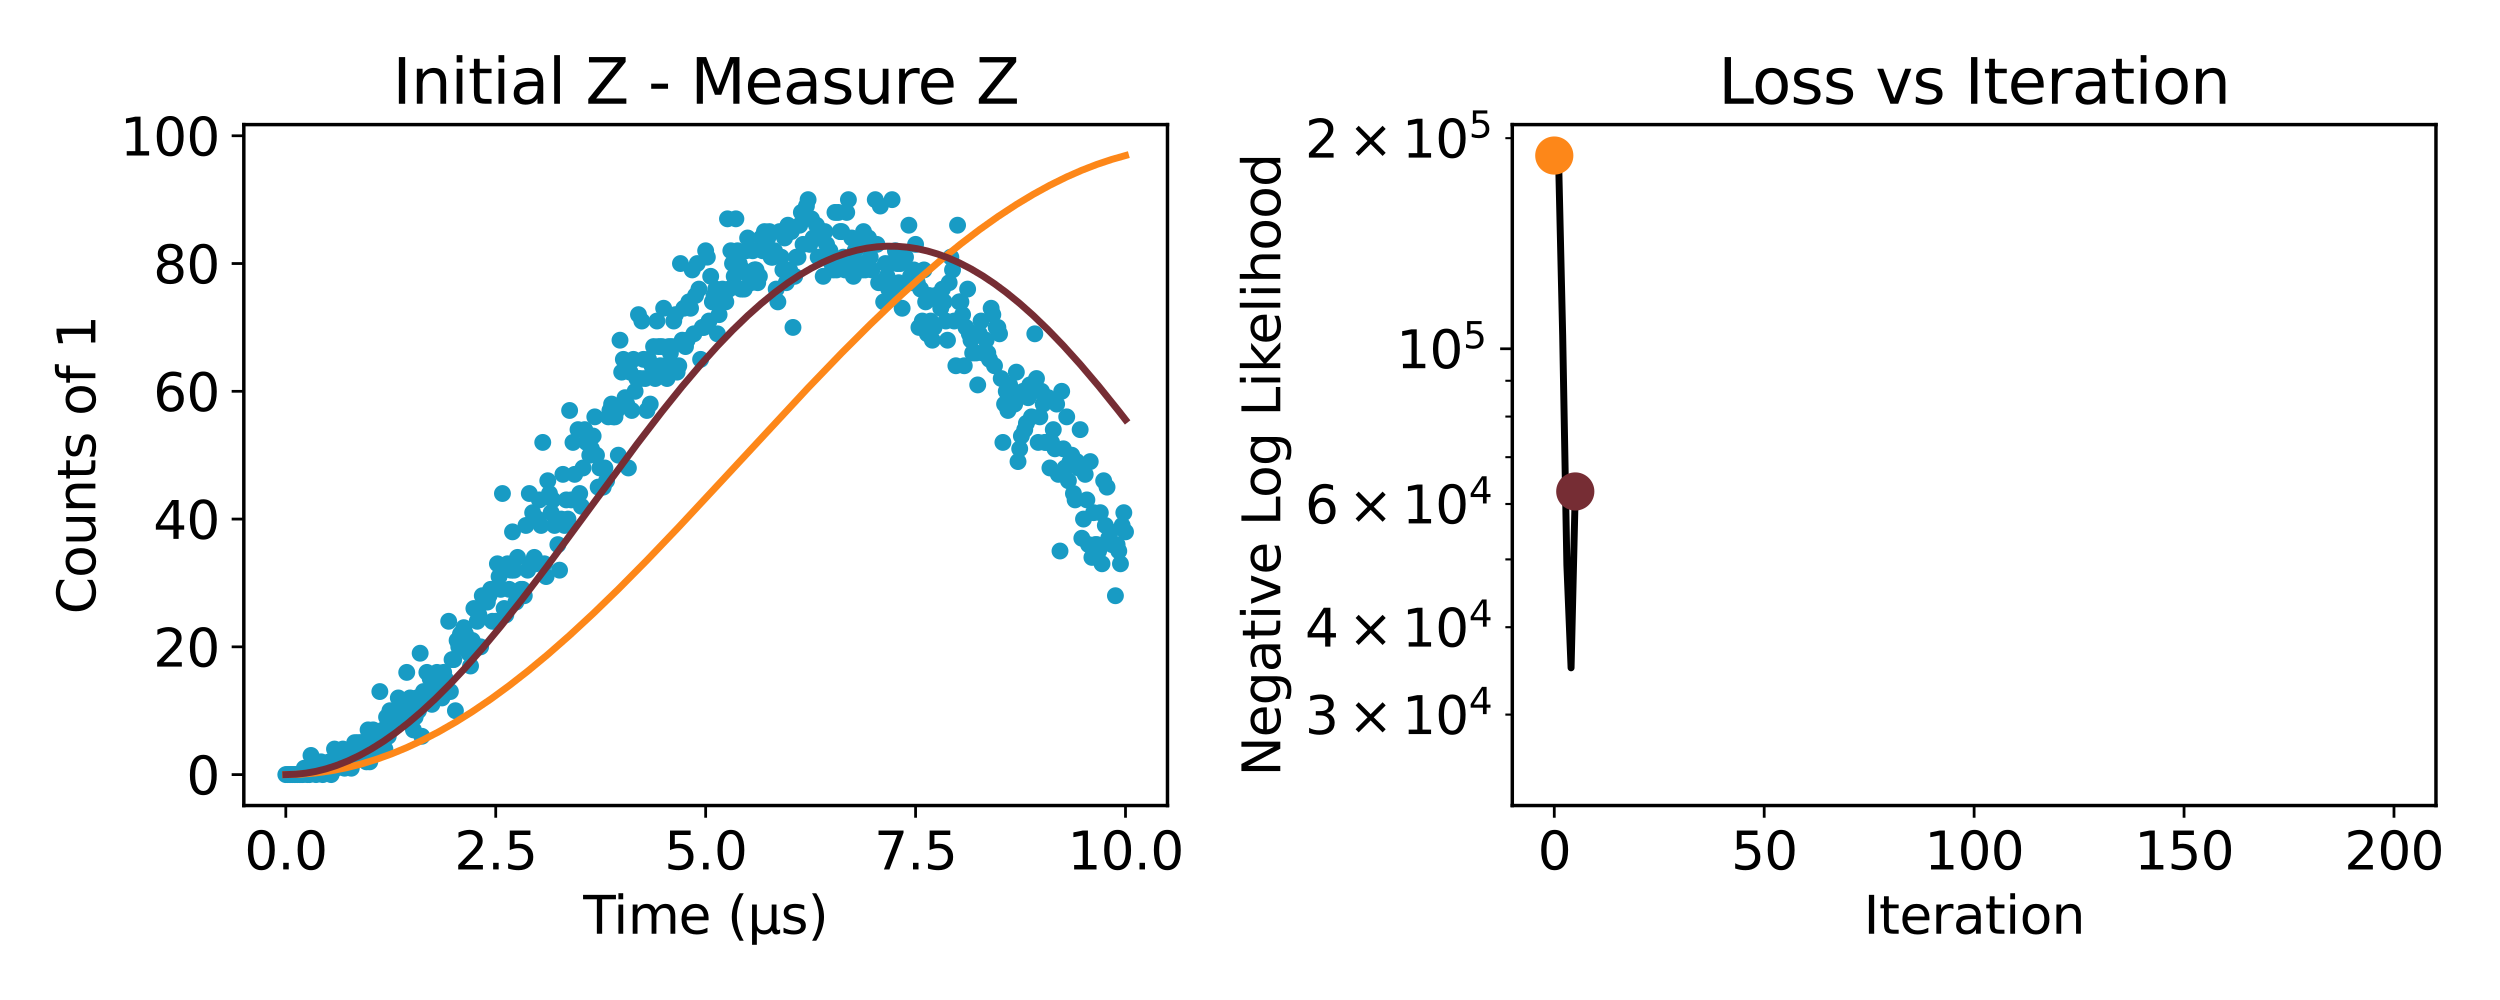 <?xml version="1.0" encoding="utf-8" standalone="no"?>
<!DOCTYPE svg PUBLIC "-//W3C//DTD SVG 1.1//EN"
  "http://www.w3.org/Graphics/SVG/1.1/DTD/svg11.dtd">
<svg xmlns:xlink="http://www.w3.org/1999/xlink" width="720pt" height="288pt" viewBox="0 0 720 288" xmlns="http://www.w3.org/2000/svg" version="1.1">
 <defs>
  <style type="text/css">*{stroke-linejoin: round; stroke-linecap: butt}</style>
 </defs>
 <g id="figure_1">
  <g id="patch_1">
   <path d="M 0 288 
L 720 288 
L 720 0 
L 0 0 
z
" style="fill: #ffffff"/>
  </g>
  <g id="axes_1">
   <g id="patch_2">
    <path d="M 70.22 232 
L 336.236 232 
L 336.236 35.88 
L 70.22 35.88 
z
" style="fill: #ffffff"/>
   </g>
   <g id="PathCollection_1">
    <defs>
     <path id="m20d5905fb7" d="M 0 1.936 
C 0.514 1.936 1.006 1.732 1.369 1.369 
C 1.732 1.006 1.936 0.514 1.936 0 
C 1.936 -0.514 1.732 -1.006 1.369 -1.369 
C 1.006 -1.732 0.514 -1.936 0 -1.936 
C -0.514 -1.936 -1.006 -1.732 -1.369 -1.369 
C -1.732 -1.006 -1.936 -0.514 -1.936 0 
C -1.936 0.514 -1.732 1.006 -1.369 1.369 
C -1.006 1.732 -0.514 1.936 0 1.936 
z
" style="stroke: #189bc4"/>
    </defs>
    <g clip-path="url(#p816cd30c12)">
     <use xlink:href="#m20d5905fb7" x="82.312" y="223.085" style="fill: #189bc4; stroke: #189bc4"/>
     <use xlink:href="#m20d5905fb7" x="82.795" y="223.085" style="fill: #189bc4; stroke: #189bc4"/>
     <use xlink:href="#m20d5905fb7" x="83.279" y="223.085" style="fill: #189bc4; stroke: #189bc4"/>
     <use xlink:href="#m20d5905fb7" x="83.763" y="223.085" style="fill: #189bc4; stroke: #189bc4"/>
     <use xlink:href="#m20d5905fb7" x="84.246" y="223.085" style="fill: #189bc4; stroke: #189bc4"/>
     <use xlink:href="#m20d5905fb7" x="84.73" y="223.085" style="fill: #189bc4; stroke: #189bc4"/>
     <use xlink:href="#m20d5905fb7" x="85.214" y="223.085" style="fill: #189bc4; stroke: #189bc4"/>
     <use xlink:href="#m20d5905fb7" x="85.697" y="223.085" style="fill: #189bc4; stroke: #189bc4"/>
     <use xlink:href="#m20d5905fb7" x="86.181" y="223.085" style="fill: #189bc4; stroke: #189bc4"/>
     <use xlink:href="#m20d5905fb7" x="86.665" y="223.085" style="fill: #189bc4; stroke: #189bc4"/>
     <use xlink:href="#m20d5905fb7" x="87.148" y="223.085" style="fill: #189bc4; stroke: #189bc4"/>
     <use xlink:href="#m20d5905fb7" x="87.632" y="221.246" style="fill: #189bc4; stroke: #189bc4"/>
     <use xlink:href="#m20d5905fb7" x="88.116" y="221.246" style="fill: #189bc4; stroke: #189bc4"/>
     <use xlink:href="#m20d5905fb7" x="88.599" y="223.085" style="fill: #189bc4; stroke: #189bc4"/>
     <use xlink:href="#m20d5905fb7" x="89.083" y="223.085" style="fill: #189bc4; stroke: #189bc4"/>
     <use xlink:href="#m20d5905fb7" x="89.567" y="217.566" style="fill: #189bc4; stroke: #189bc4"/>
     <use xlink:href="#m20d5905fb7" x="90.05" y="221.246" style="fill: #189bc4; stroke: #189bc4"/>
     <use xlink:href="#m20d5905fb7" x="90.534" y="221.246" style="fill: #189bc4; stroke: #189bc4"/>
     <use xlink:href="#m20d5905fb7" x="91.018" y="223.085" style="fill: #189bc4; stroke: #189bc4"/>
     <use xlink:href="#m20d5905fb7" x="91.501" y="221.246" style="fill: #189bc4; stroke: #189bc4"/>
     <use xlink:href="#m20d5905fb7" x="91.985" y="221.246" style="fill: #189bc4; stroke: #189bc4"/>
     <use xlink:href="#m20d5905fb7" x="92.469" y="219.406" style="fill: #189bc4; stroke: #189bc4"/>
     <use xlink:href="#m20d5905fb7" x="92.952" y="223.085" style="fill: #189bc4; stroke: #189bc4"/>
     <use xlink:href="#m20d5905fb7" x="93.436" y="221.246" style="fill: #189bc4; stroke: #189bc4"/>
     <use xlink:href="#m20d5905fb7" x="93.92" y="221.246" style="fill: #189bc4; stroke: #189bc4"/>
     <use xlink:href="#m20d5905fb7" x="94.403" y="221.246" style="fill: #189bc4; stroke: #189bc4"/>
     <use xlink:href="#m20d5905fb7" x="94.887" y="219.406" style="fill: #189bc4; stroke: #189bc4"/>
     <use xlink:href="#m20d5905fb7" x="95.371" y="223.085" style="fill: #189bc4; stroke: #189bc4"/>
     <use xlink:href="#m20d5905fb7" x="95.854" y="219.406" style="fill: #189bc4; stroke: #189bc4"/>
     <use xlink:href="#m20d5905fb7" x="96.338" y="215.726" style="fill: #189bc4; stroke: #189bc4"/>
     <use xlink:href="#m20d5905fb7" x="96.822" y="221.246" style="fill: #189bc4; stroke: #189bc4"/>
     <use xlink:href="#m20d5905fb7" x="97.305" y="219.406" style="fill: #189bc4; stroke: #189bc4"/>
     <use xlink:href="#m20d5905fb7" x="97.789" y="219.406" style="fill: #189bc4; stroke: #189bc4"/>
     <use xlink:href="#m20d5905fb7" x="98.273" y="217.566" style="fill: #189bc4; stroke: #189bc4"/>
     <use xlink:href="#m20d5905fb7" x="98.756" y="215.726" style="fill: #189bc4; stroke: #189bc4"/>
     <use xlink:href="#m20d5905fb7" x="99.24" y="221.246" style="fill: #189bc4; stroke: #189bc4"/>
     <use xlink:href="#m20d5905fb7" x="99.724" y="219.406" style="fill: #189bc4; stroke: #189bc4"/>
     <use xlink:href="#m20d5905fb7" x="100.207" y="217.566" style="fill: #189bc4; stroke: #189bc4"/>
     <use xlink:href="#m20d5905fb7" x="100.691" y="217.566" style="fill: #189bc4; stroke: #189bc4"/>
     <use xlink:href="#m20d5905fb7" x="101.175" y="221.246" style="fill: #189bc4; stroke: #189bc4"/>
     <use xlink:href="#m20d5905fb7" x="101.658" y="219.406" style="fill: #189bc4; stroke: #189bc4"/>
     <use xlink:href="#m20d5905fb7" x="102.142" y="213.886" style="fill: #189bc4; stroke: #189bc4"/>
     <use xlink:href="#m20d5905fb7" x="102.626" y="215.726" style="fill: #189bc4; stroke: #189bc4"/>
     <use xlink:href="#m20d5905fb7" x="103.109" y="213.886" style="fill: #189bc4; stroke: #189bc4"/>
     <use xlink:href="#m20d5905fb7" x="103.593" y="215.726" style="fill: #189bc4; stroke: #189bc4"/>
     <use xlink:href="#m20d5905fb7" x="104.077" y="213.886" style="fill: #189bc4; stroke: #189bc4"/>
     <use xlink:href="#m20d5905fb7" x="104.56" y="213.886" style="fill: #189bc4; stroke: #189bc4"/>
     <use xlink:href="#m20d5905fb7" x="105.044" y="215.726" style="fill: #189bc4; stroke: #189bc4"/>
     <use xlink:href="#m20d5905fb7" x="105.528" y="219.406" style="fill: #189bc4; stroke: #189bc4"/>
     <use xlink:href="#m20d5905fb7" x="106.011" y="210.207" style="fill: #189bc4; stroke: #189bc4"/>
     <use xlink:href="#m20d5905fb7" x="106.495" y="219.406" style="fill: #189bc4; stroke: #189bc4"/>
     <use xlink:href="#m20d5905fb7" x="106.979" y="212.047" style="fill: #189bc4; stroke: #189bc4"/>
     <use xlink:href="#m20d5905fb7" x="107.462" y="210.207" style="fill: #189bc4; stroke: #189bc4"/>
     <use xlink:href="#m20d5905fb7" x="107.946" y="215.726" style="fill: #189bc4; stroke: #189bc4"/>
     <use xlink:href="#m20d5905fb7" x="108.43" y="212.047" style="fill: #189bc4; stroke: #189bc4"/>
     <use xlink:href="#m20d5905fb7" x="108.913" y="212.047" style="fill: #189bc4; stroke: #189bc4"/>
     <use xlink:href="#m20d5905fb7" x="109.397" y="199.168" style="fill: #189bc4; stroke: #189bc4"/>
     <use xlink:href="#m20d5905fb7" x="109.881" y="212.047" style="fill: #189bc4; stroke: #189bc4"/>
     <use xlink:href="#m20d5905fb7" x="110.364" y="210.207" style="fill: #189bc4; stroke: #189bc4"/>
     <use xlink:href="#m20d5905fb7" x="110.848" y="215.726" style="fill: #189bc4; stroke: #189bc4"/>
     <use xlink:href="#m20d5905fb7" x="111.332" y="206.527" style="fill: #189bc4; stroke: #189bc4"/>
     <use xlink:href="#m20d5905fb7" x="111.815" y="212.047" style="fill: #189bc4; stroke: #189bc4"/>
     <use xlink:href="#m20d5905fb7" x="112.299" y="204.687" style="fill: #189bc4; stroke: #189bc4"/>
     <use xlink:href="#m20d5905fb7" x="112.783" y="208.367" style="fill: #189bc4; stroke: #189bc4"/>
     <use xlink:href="#m20d5905fb7" x="113.266" y="206.527" style="fill: #189bc4; stroke: #189bc4"/>
     <use xlink:href="#m20d5905fb7" x="113.75" y="206.527" style="fill: #189bc4; stroke: #189bc4"/>
     <use xlink:href="#m20d5905fb7" x="114.234" y="206.527" style="fill: #189bc4; stroke: #189bc4"/>
     <use xlink:href="#m20d5905fb7" x="114.717" y="201.008" style="fill: #189bc4; stroke: #189bc4"/>
     <use xlink:href="#m20d5905fb7" x="115.201" y="204.687" style="fill: #189bc4; stroke: #189bc4"/>
     <use xlink:href="#m20d5905fb7" x="115.685" y="206.527" style="fill: #189bc4; stroke: #189bc4"/>
     <use xlink:href="#m20d5905fb7" x="116.168" y="204.687" style="fill: #189bc4; stroke: #189bc4"/>
     <use xlink:href="#m20d5905fb7" x="116.652" y="204.687" style="fill: #189bc4; stroke: #189bc4"/>
     <use xlink:href="#m20d5905fb7" x="117.136" y="193.648" style="fill: #189bc4; stroke: #189bc4"/>
     <use xlink:href="#m20d5905fb7" x="117.619" y="204.687" style="fill: #189bc4; stroke: #189bc4"/>
     <use xlink:href="#m20d5905fb7" x="118.103" y="201.008" style="fill: #189bc4; stroke: #189bc4"/>
     <use xlink:href="#m20d5905fb7" x="118.587" y="202.847" style="fill: #189bc4; stroke: #189bc4"/>
     <use xlink:href="#m20d5905fb7" x="119.07" y="210.207" style="fill: #189bc4; stroke: #189bc4"/>
     <use xlink:href="#m20d5905fb7" x="119.554" y="206.527" style="fill: #189bc4; stroke: #189bc4"/>
     <use xlink:href="#m20d5905fb7" x="120.038" y="201.008" style="fill: #189bc4; stroke: #189bc4"/>
     <use xlink:href="#m20d5905fb7" x="120.521" y="204.687" style="fill: #189bc4; stroke: #189bc4"/>
     <use xlink:href="#m20d5905fb7" x="121.005" y="188.129" style="fill: #189bc4; stroke: #189bc4"/>
     <use xlink:href="#m20d5905fb7" x="121.489" y="212.047" style="fill: #189bc4; stroke: #189bc4"/>
     <use xlink:href="#m20d5905fb7" x="121.972" y="199.168" style="fill: #189bc4; stroke: #189bc4"/>
     <use xlink:href="#m20d5905fb7" x="122.456" y="201.008" style="fill: #189bc4; stroke: #189bc4"/>
     <use xlink:href="#m20d5905fb7" x="122.94" y="193.648" style="fill: #189bc4; stroke: #189bc4"/>
     <use xlink:href="#m20d5905fb7" x="123.423" y="199.168" style="fill: #189bc4; stroke: #189bc4"/>
     <use xlink:href="#m20d5905fb7" x="123.907" y="195.488" style="fill: #189bc4; stroke: #189bc4"/>
     <use xlink:href="#m20d5905fb7" x="124.391" y="202.847" style="fill: #189bc4; stroke: #189bc4"/>
     <use xlink:href="#m20d5905fb7" x="124.874" y="195.488" style="fill: #189bc4; stroke: #189bc4"/>
     <use xlink:href="#m20d5905fb7" x="125.358" y="199.168" style="fill: #189bc4; stroke: #189bc4"/>
     <use xlink:href="#m20d5905fb7" x="125.842" y="193.648" style="fill: #189bc4; stroke: #189bc4"/>
     <use xlink:href="#m20d5905fb7" x="126.325" y="197.328" style="fill: #189bc4; stroke: #189bc4"/>
     <use xlink:href="#m20d5905fb7" x="126.809" y="195.488" style="fill: #189bc4; stroke: #189bc4"/>
     <use xlink:href="#m20d5905fb7" x="127.293" y="201.008" style="fill: #189bc4; stroke: #189bc4"/>
     <use xlink:href="#m20d5905fb7" x="127.776" y="193.648" style="fill: #189bc4; stroke: #189bc4"/>
     <use xlink:href="#m20d5905fb7" x="128.26" y="195.488" style="fill: #189bc4; stroke: #189bc4"/>
     <use xlink:href="#m20d5905fb7" x="128.744" y="199.168" style="fill: #189bc4; stroke: #189bc4"/>
     <use xlink:href="#m20d5905fb7" x="129.227" y="178.93" style="fill: #189bc4; stroke: #189bc4"/>
     <use xlink:href="#m20d5905fb7" x="129.711" y="199.168" style="fill: #189bc4; stroke: #189bc4"/>
     <use xlink:href="#m20d5905fb7" x="130.195" y="189.969" style="fill: #189bc4; stroke: #189bc4"/>
     <use xlink:href="#m20d5905fb7" x="130.678" y="189.969" style="fill: #189bc4; stroke: #189bc4"/>
     <use xlink:href="#m20d5905fb7" x="131.162" y="204.687" style="fill: #189bc4; stroke: #189bc4"/>
     <use xlink:href="#m20d5905fb7" x="131.646" y="184.449" style="fill: #189bc4; stroke: #189bc4"/>
     <use xlink:href="#m20d5905fb7" x="132.129" y="186.289" style="fill: #189bc4; stroke: #189bc4"/>
     <use xlink:href="#m20d5905fb7" x="132.613" y="182.609" style="fill: #189bc4; stroke: #189bc4"/>
     <use xlink:href="#m20d5905fb7" x="133.097" y="184.449" style="fill: #189bc4; stroke: #189bc4"/>
     <use xlink:href="#m20d5905fb7" x="133.58" y="180.77" style="fill: #189bc4; stroke: #189bc4"/>
     <use xlink:href="#m20d5905fb7" x="134.064" y="182.609" style="fill: #189bc4; stroke: #189bc4"/>
     <use xlink:href="#m20d5905fb7" x="134.548" y="186.289" style="fill: #189bc4; stroke: #189bc4"/>
     <use xlink:href="#m20d5905fb7" x="135.031" y="188.129" style="fill: #189bc4; stroke: #189bc4"/>
     <use xlink:href="#m20d5905fb7" x="135.515" y="191.808" style="fill: #189bc4; stroke: #189bc4"/>
     <use xlink:href="#m20d5905fb7" x="135.999" y="184.449" style="fill: #189bc4; stroke: #189bc4"/>
     <use xlink:href="#m20d5905fb7" x="136.482" y="175.25" style="fill: #189bc4; stroke: #189bc4"/>
     <use xlink:href="#m20d5905fb7" x="136.966" y="186.289" style="fill: #189bc4; stroke: #189bc4"/>
     <use xlink:href="#m20d5905fb7" x="137.449" y="178.93" style="fill: #189bc4; stroke: #189bc4"/>
     <use xlink:href="#m20d5905fb7" x="137.933" y="177.09" style="fill: #189bc4; stroke: #189bc4"/>
     <use xlink:href="#m20d5905fb7" x="138.417" y="186.289" style="fill: #189bc4; stroke: #189bc4"/>
     <use xlink:href="#m20d5905fb7" x="138.9" y="171.57" style="fill: #189bc4; stroke: #189bc4"/>
     <use xlink:href="#m20d5905fb7" x="139.384" y="173.41" style="fill: #189bc4; stroke: #189bc4"/>
     <use xlink:href="#m20d5905fb7" x="139.868" y="171.57" style="fill: #189bc4; stroke: #189bc4"/>
     <use xlink:href="#m20d5905fb7" x="140.351" y="173.41" style="fill: #189bc4; stroke: #189bc4"/>
     <use xlink:href="#m20d5905fb7" x="140.835" y="171.57" style="fill: #189bc4; stroke: #189bc4"/>
     <use xlink:href="#m20d5905fb7" x="141.319" y="169.731" style="fill: #189bc4; stroke: #189bc4"/>
     <use xlink:href="#m20d5905fb7" x="141.802" y="178.93" style="fill: #189bc4; stroke: #189bc4"/>
     <use xlink:href="#m20d5905fb7" x="142.286" y="169.731" style="fill: #189bc4; stroke: #189bc4"/>
     <use xlink:href="#m20d5905fb7" x="142.77" y="178.93" style="fill: #189bc4; stroke: #189bc4"/>
     <use xlink:href="#m20d5905fb7" x="143.253" y="162.371" style="fill: #189bc4; stroke: #189bc4"/>
     <use xlink:href="#m20d5905fb7" x="143.737" y="166.051" style="fill: #189bc4; stroke: #189bc4"/>
     <use xlink:href="#m20d5905fb7" x="144.221" y="169.731" style="fill: #189bc4; stroke: #189bc4"/>
     <use xlink:href="#m20d5905fb7" x="144.704" y="142.133" style="fill: #189bc4; stroke: #189bc4"/>
     <use xlink:href="#m20d5905fb7" x="145.188" y="175.25" style="fill: #189bc4; stroke: #189bc4"/>
     <use xlink:href="#m20d5905fb7" x="145.672" y="177.09" style="fill: #189bc4; stroke: #189bc4"/>
     <use xlink:href="#m20d5905fb7" x="146.155" y="162.371" style="fill: #189bc4; stroke: #189bc4"/>
     <use xlink:href="#m20d5905fb7" x="146.639" y="169.731" style="fill: #189bc4; stroke: #189bc4"/>
     <use xlink:href="#m20d5905fb7" x="147.123" y="164.211" style="fill: #189bc4; stroke: #189bc4"/>
     <use xlink:href="#m20d5905fb7" x="147.606" y="153.172" style="fill: #189bc4; stroke: #189bc4"/>
     <use xlink:href="#m20d5905fb7" x="148.09" y="164.211" style="fill: #189bc4; stroke: #189bc4"/>
     <use xlink:href="#m20d5905fb7" x="148.574" y="173.41" style="fill: #189bc4; stroke: #189bc4"/>
     <use xlink:href="#m20d5905fb7" x="149.057" y="160.531" style="fill: #189bc4; stroke: #189bc4"/>
     <use xlink:href="#m20d5905fb7" x="149.541" y="171.57" style="fill: #189bc4; stroke: #189bc4"/>
     <use xlink:href="#m20d5905fb7" x="150.025" y="169.731" style="fill: #189bc4; stroke: #189bc4"/>
     <use xlink:href="#m20d5905fb7" x="150.508" y="169.731" style="fill: #189bc4; stroke: #189bc4"/>
     <use xlink:href="#m20d5905fb7" x="150.992" y="171.57" style="fill: #189bc4; stroke: #189bc4"/>
     <use xlink:href="#m20d5905fb7" x="151.476" y="151.332" style="fill: #189bc4; stroke: #189bc4"/>
     <use xlink:href="#m20d5905fb7" x="151.959" y="164.211" style="fill: #189bc4; stroke: #189bc4"/>
     <use xlink:href="#m20d5905fb7" x="152.443" y="142.133" style="fill: #189bc4; stroke: #189bc4"/>
     <use xlink:href="#m20d5905fb7" x="152.927" y="162.371" style="fill: #189bc4; stroke: #189bc4"/>
     <use xlink:href="#m20d5905fb7" x="153.41" y="147.653" style="fill: #189bc4; stroke: #189bc4"/>
     <use xlink:href="#m20d5905fb7" x="153.894" y="160.531" style="fill: #189bc4; stroke: #189bc4"/>
     <use xlink:href="#m20d5905fb7" x="154.378" y="162.371" style="fill: #189bc4; stroke: #189bc4"/>
     <use xlink:href="#m20d5905fb7" x="154.861" y="149.493" style="fill: #189bc4; stroke: #189bc4"/>
     <use xlink:href="#m20d5905fb7" x="155.345" y="143.973" style="fill: #189bc4; stroke: #189bc4"/>
     <use xlink:href="#m20d5905fb7" x="155.829" y="151.332" style="fill: #189bc4; stroke: #189bc4"/>
     <use xlink:href="#m20d5905fb7" x="156.312" y="127.415" style="fill: #189bc4; stroke: #189bc4"/>
     <use xlink:href="#m20d5905fb7" x="156.796" y="162.371" style="fill: #189bc4; stroke: #189bc4"/>
     <use xlink:href="#m20d5905fb7" x="157.28" y="166.051" style="fill: #189bc4; stroke: #189bc4"/>
     <use xlink:href="#m20d5905fb7" x="157.763" y="138.454" style="fill: #189bc4; stroke: #189bc4"/>
     <use xlink:href="#m20d5905fb7" x="158.247" y="142.133" style="fill: #189bc4; stroke: #189bc4"/>
     <use xlink:href="#m20d5905fb7" x="158.731" y="147.653" style="fill: #189bc4; stroke: #189bc4"/>
     <use xlink:href="#m20d5905fb7" x="159.214" y="143.973" style="fill: #189bc4; stroke: #189bc4"/>
     <use xlink:href="#m20d5905fb7" x="159.698" y="151.332" style="fill: #189bc4; stroke: #189bc4"/>
     <use xlink:href="#m20d5905fb7" x="160.182" y="149.493" style="fill: #189bc4; stroke: #189bc4"/>
     <use xlink:href="#m20d5905fb7" x="160.665" y="156.852" style="fill: #189bc4; stroke: #189bc4"/>
     <use xlink:href="#m20d5905fb7" x="161.149" y="164.211" style="fill: #189bc4; stroke: #189bc4"/>
     <use xlink:href="#m20d5905fb7" x="161.633" y="149.493" style="fill: #189bc4; stroke: #189bc4"/>
     <use xlink:href="#m20d5905fb7" x="162.116" y="136.614" style="fill: #189bc4; stroke: #189bc4"/>
     <use xlink:href="#m20d5905fb7" x="162.6" y="151.332" style="fill: #189bc4; stroke: #189bc4"/>
     <use xlink:href="#m20d5905fb7" x="163.084" y="143.973" style="fill: #189bc4; stroke: #189bc4"/>
     <use xlink:href="#m20d5905fb7" x="163.567" y="149.493" style="fill: #189bc4; stroke: #189bc4"/>
     <use xlink:href="#m20d5905fb7" x="164.051" y="118.216" style="fill: #189bc4; stroke: #189bc4"/>
     <use xlink:href="#m20d5905fb7" x="164.535" y="143.973" style="fill: #189bc4; stroke: #189bc4"/>
     <use xlink:href="#m20d5905fb7" x="165.018" y="127.415" style="fill: #189bc4; stroke: #189bc4"/>
     <use xlink:href="#m20d5905fb7" x="165.502" y="136.614" style="fill: #189bc4; stroke: #189bc4"/>
     <use xlink:href="#m20d5905fb7" x="165.986" y="143.973" style="fill: #189bc4; stroke: #189bc4"/>
     <use xlink:href="#m20d5905fb7" x="166.469" y="123.735" style="fill: #189bc4; stroke: #189bc4"/>
     <use xlink:href="#m20d5905fb7" x="166.953" y="142.133" style="fill: #189bc4; stroke: #189bc4"/>
     <use xlink:href="#m20d5905fb7" x="167.437" y="145.813" style="fill: #189bc4; stroke: #189bc4"/>
     <use xlink:href="#m20d5905fb7" x="167.92" y="134.774" style="fill: #189bc4; stroke: #189bc4"/>
     <use xlink:href="#m20d5905fb7" x="168.404" y="123.735" style="fill: #189bc4; stroke: #189bc4"/>
     <use xlink:href="#m20d5905fb7" x="168.888" y="127.415" style="fill: #189bc4; stroke: #189bc4"/>
     <use xlink:href="#m20d5905fb7" x="169.371" y="127.415" style="fill: #189bc4; stroke: #189bc4"/>
     <use xlink:href="#m20d5905fb7" x="169.855" y="131.094" style="fill: #189bc4; stroke: #189bc4"/>
     <use xlink:href="#m20d5905fb7" x="170.339" y="129.255" style="fill: #189bc4; stroke: #189bc4"/>
     <use xlink:href="#m20d5905fb7" x="170.822" y="125.575" style="fill: #189bc4; stroke: #189bc4"/>
     <use xlink:href="#m20d5905fb7" x="171.306" y="120.055" style="fill: #189bc4; stroke: #189bc4"/>
     <use xlink:href="#m20d5905fb7" x="171.79" y="131.094" style="fill: #189bc4; stroke: #189bc4"/>
     <use xlink:href="#m20d5905fb7" x="172.273" y="140.293" style="fill: #189bc4; stroke: #189bc4"/>
     <use xlink:href="#m20d5905fb7" x="172.757" y="134.774" style="fill: #189bc4; stroke: #189bc4"/>
     <use xlink:href="#m20d5905fb7" x="173.241" y="134.774" style="fill: #189bc4; stroke: #189bc4"/>
     <use xlink:href="#m20d5905fb7" x="173.724" y="140.293" style="fill: #189bc4; stroke: #189bc4"/>
     <use xlink:href="#m20d5905fb7" x="174.208" y="134.774" style="fill: #189bc4; stroke: #189bc4"/>
     <use xlink:href="#m20d5905fb7" x="174.692" y="138.454" style="fill: #189bc4; stroke: #189bc4"/>
     <use xlink:href="#m20d5905fb7" x="175.175" y="120.055" style="fill: #189bc4; stroke: #189bc4"/>
     <use xlink:href="#m20d5905fb7" x="175.659" y="118.216" style="fill: #189bc4; stroke: #189bc4"/>
     <use xlink:href="#m20d5905fb7" x="176.143" y="116.376" style="fill: #189bc4; stroke: #189bc4"/>
     <use xlink:href="#m20d5905fb7" x="176.626" y="120.055" style="fill: #189bc4; stroke: #189bc4"/>
     <use xlink:href="#m20d5905fb7" x="177.11" y="120.055" style="fill: #189bc4; stroke: #189bc4"/>
     <use xlink:href="#m20d5905fb7" x="177.594" y="118.216" style="fill: #189bc4; stroke: #189bc4"/>
     <use xlink:href="#m20d5905fb7" x="178.077" y="131.094" style="fill: #189bc4; stroke: #189bc4"/>
     <use xlink:href="#m20d5905fb7" x="178.561" y="97.978" style="fill: #189bc4; stroke: #189bc4"/>
     <use xlink:href="#m20d5905fb7" x="179.045" y="107.177" style="fill: #189bc4; stroke: #189bc4"/>
     <use xlink:href="#m20d5905fb7" x="179.528" y="103.497" style="fill: #189bc4; stroke: #189bc4"/>
     <use xlink:href="#m20d5905fb7" x="180.012" y="114.536" style="fill: #189bc4; stroke: #189bc4"/>
     <use xlink:href="#m20d5905fb7" x="180.496" y="116.376" style="fill: #189bc4; stroke: #189bc4"/>
     <use xlink:href="#m20d5905fb7" x="180.979" y="134.774" style="fill: #189bc4; stroke: #189bc4"/>
     <use xlink:href="#m20d5905fb7" x="181.463" y="107.177" style="fill: #189bc4; stroke: #189bc4"/>
     <use xlink:href="#m20d5905fb7" x="181.947" y="118.216" style="fill: #189bc4; stroke: #189bc4"/>
     <use xlink:href="#m20d5905fb7" x="182.43" y="103.497" style="fill: #189bc4; stroke: #189bc4"/>
     <use xlink:href="#m20d5905fb7" x="182.914" y="112.696" style="fill: #189bc4; stroke: #189bc4"/>
     <use xlink:href="#m20d5905fb7" x="183.398" y="109.016" style="fill: #189bc4; stroke: #189bc4"/>
     <use xlink:href="#m20d5905fb7" x="183.881" y="90.618" style="fill: #189bc4; stroke: #189bc4"/>
     <use xlink:href="#m20d5905fb7" x="184.365" y="109.016" style="fill: #189bc4; stroke: #189bc4"/>
     <use xlink:href="#m20d5905fb7" x="184.849" y="92.458" style="fill: #189bc4; stroke: #189bc4"/>
     <use xlink:href="#m20d5905fb7" x="185.332" y="103.497" style="fill: #189bc4; stroke: #189bc4"/>
     <use xlink:href="#m20d5905fb7" x="185.816" y="109.016" style="fill: #189bc4; stroke: #189bc4"/>
     <use xlink:href="#m20d5905fb7" x="186.3" y="118.216" style="fill: #189bc4; stroke: #189bc4"/>
     <use xlink:href="#m20d5905fb7" x="186.783" y="103.497" style="fill: #189bc4; stroke: #189bc4"/>
     <use xlink:href="#m20d5905fb7" x="187.267" y="116.376" style="fill: #189bc4; stroke: #189bc4"/>
     <use xlink:href="#m20d5905fb7" x="187.751" y="105.337" style="fill: #189bc4; stroke: #189bc4"/>
     <use xlink:href="#m20d5905fb7" x="188.234" y="99.817" style="fill: #189bc4; stroke: #189bc4"/>
     <use xlink:href="#m20d5905fb7" x="188.718" y="109.016" style="fill: #189bc4; stroke: #189bc4"/>
     <use xlink:href="#m20d5905fb7" x="189.202" y="92.458" style="fill: #189bc4; stroke: #189bc4"/>
     <use xlink:href="#m20d5905fb7" x="189.685" y="99.817" style="fill: #189bc4; stroke: #189bc4"/>
     <use xlink:href="#m20d5905fb7" x="190.169" y="105.337" style="fill: #189bc4; stroke: #189bc4"/>
     <use xlink:href="#m20d5905fb7" x="190.653" y="99.817" style="fill: #189bc4; stroke: #189bc4"/>
     <use xlink:href="#m20d5905fb7" x="191.136" y="88.778" style="fill: #189bc4; stroke: #189bc4"/>
     <use xlink:href="#m20d5905fb7" x="191.62" y="105.337" style="fill: #189bc4; stroke: #189bc4"/>
     <use xlink:href="#m20d5905fb7" x="192.104" y="109.016" style="fill: #189bc4; stroke: #189bc4"/>
     <use xlink:href="#m20d5905fb7" x="192.587" y="99.817" style="fill: #189bc4; stroke: #189bc4"/>
     <use xlink:href="#m20d5905fb7" x="193.071" y="101.657" style="fill: #189bc4; stroke: #189bc4"/>
     <use xlink:href="#m20d5905fb7" x="193.555" y="99.817" style="fill: #189bc4; stroke: #189bc4"/>
     <use xlink:href="#m20d5905fb7" x="194.038" y="92.458" style="fill: #189bc4; stroke: #189bc4"/>
     <use xlink:href="#m20d5905fb7" x="194.522" y="90.618" style="fill: #189bc4; stroke: #189bc4"/>
     <use xlink:href="#m20d5905fb7" x="195.006" y="107.177" style="fill: #189bc4; stroke: #189bc4"/>
     <use xlink:href="#m20d5905fb7" x="195.489" y="105.337" style="fill: #189bc4; stroke: #189bc4"/>
     <use xlink:href="#m20d5905fb7" x="195.973" y="75.9" style="fill: #189bc4; stroke: #189bc4"/>
     <use xlink:href="#m20d5905fb7" x="196.457" y="97.978" style="fill: #189bc4; stroke: #189bc4"/>
     <use xlink:href="#m20d5905fb7" x="196.94" y="88.778" style="fill: #189bc4; stroke: #189bc4"/>
     <use xlink:href="#m20d5905fb7" x="197.424" y="99.817" style="fill: #189bc4; stroke: #189bc4"/>
     <use xlink:href="#m20d5905fb7" x="197.908" y="97.978" style="fill: #189bc4; stroke: #189bc4"/>
     <use xlink:href="#m20d5905fb7" x="198.391" y="86.939" style="fill: #189bc4; stroke: #189bc4"/>
     <use xlink:href="#m20d5905fb7" x="198.875" y="88.778" style="fill: #189bc4; stroke: #189bc4"/>
     <use xlink:href="#m20d5905fb7" x="199.359" y="77.739" style="fill: #189bc4; stroke: #189bc4"/>
     <use xlink:href="#m20d5905fb7" x="199.842" y="96.138" style="fill: #189bc4; stroke: #189bc4"/>
     <use xlink:href="#m20d5905fb7" x="200.326" y="85.099" style="fill: #189bc4; stroke: #189bc4"/>
     <use xlink:href="#m20d5905fb7" x="200.81" y="75.9" style="fill: #189bc4; stroke: #189bc4"/>
     <use xlink:href="#m20d5905fb7" x="201.293" y="83.259" style="fill: #189bc4; stroke: #189bc4"/>
     <use xlink:href="#m20d5905fb7" x="201.777" y="103.497" style="fill: #189bc4; stroke: #189bc4"/>
     <use xlink:href="#m20d5905fb7" x="202.261" y="94.298" style="fill: #189bc4; stroke: #189bc4"/>
     <use xlink:href="#m20d5905fb7" x="202.744" y="94.298" style="fill: #189bc4; stroke: #189bc4"/>
     <use xlink:href="#m20d5905fb7" x="203.228" y="72.22" style="fill: #189bc4; stroke: #189bc4"/>
     <use xlink:href="#m20d5905fb7" x="203.712" y="74.06" style="fill: #189bc4; stroke: #189bc4"/>
     <use xlink:href="#m20d5905fb7" x="204.195" y="92.458" style="fill: #189bc4; stroke: #189bc4"/>
     <use xlink:href="#m20d5905fb7" x="204.679" y="79.579" style="fill: #189bc4; stroke: #189bc4"/>
     <use xlink:href="#m20d5905fb7" x="205.163" y="86.939" style="fill: #189bc4; stroke: #189bc4"/>
     <use xlink:href="#m20d5905fb7" x="205.646" y="85.099" style="fill: #189bc4; stroke: #189bc4"/>
     <use xlink:href="#m20d5905fb7" x="206.13" y="83.259" style="fill: #189bc4; stroke: #189bc4"/>
     <use xlink:href="#m20d5905fb7" x="206.614" y="96.138" style="fill: #189bc4; stroke: #189bc4"/>
     <use xlink:href="#m20d5905fb7" x="207.097" y="90.618" style="fill: #189bc4; stroke: #189bc4"/>
     <use xlink:href="#m20d5905fb7" x="207.581" y="85.099" style="fill: #189bc4; stroke: #189bc4"/>
     <use xlink:href="#m20d5905fb7" x="208.065" y="83.259" style="fill: #189bc4; stroke: #189bc4"/>
     <use xlink:href="#m20d5905fb7" x="208.548" y="85.099" style="fill: #189bc4; stroke: #189bc4"/>
     <use xlink:href="#m20d5905fb7" x="209.032" y="86.939" style="fill: #189bc4; stroke: #189bc4"/>
     <use xlink:href="#m20d5905fb7" x="209.516" y="63.021" style="fill: #189bc4; stroke: #189bc4"/>
     <use xlink:href="#m20d5905fb7" x="209.999" y="83.259" style="fill: #189bc4; stroke: #189bc4"/>
     <use xlink:href="#m20d5905fb7" x="210.483" y="72.22" style="fill: #189bc4; stroke: #189bc4"/>
     <use xlink:href="#m20d5905fb7" x="210.967" y="75.9" style="fill: #189bc4; stroke: #189bc4"/>
     <use xlink:href="#m20d5905fb7" x="211.45" y="79.579" style="fill: #189bc4; stroke: #189bc4"/>
     <use xlink:href="#m20d5905fb7" x="211.934" y="63.021" style="fill: #189bc4; stroke: #189bc4"/>
     <use xlink:href="#m20d5905fb7" x="212.418" y="72.22" style="fill: #189bc4; stroke: #189bc4"/>
     <use xlink:href="#m20d5905fb7" x="212.901" y="75.9" style="fill: #189bc4; stroke: #189bc4"/>
     <use xlink:href="#m20d5905fb7" x="213.385" y="83.259" style="fill: #189bc4; stroke: #189bc4"/>
     <use xlink:href="#m20d5905fb7" x="213.869" y="77.739" style="fill: #189bc4; stroke: #189bc4"/>
     <use xlink:href="#m20d5905fb7" x="214.352" y="83.259" style="fill: #189bc4; stroke: #189bc4"/>
     <use xlink:href="#m20d5905fb7" x="214.836" y="72.22" style="fill: #189bc4; stroke: #189bc4"/>
     <use xlink:href="#m20d5905fb7" x="215.32" y="68.54" style="fill: #189bc4; stroke: #189bc4"/>
     <use xlink:href="#m20d5905fb7" x="215.803" y="79.579" style="fill: #189bc4; stroke: #189bc4"/>
     <use xlink:href="#m20d5905fb7" x="216.287" y="81.419" style="fill: #189bc4; stroke: #189bc4"/>
     <use xlink:href="#m20d5905fb7" x="216.771" y="72.22" style="fill: #189bc4; stroke: #189bc4"/>
     <use xlink:href="#m20d5905fb7" x="217.254" y="77.739" style="fill: #189bc4; stroke: #189bc4"/>
     <use xlink:href="#m20d5905fb7" x="217.738" y="77.739" style="fill: #189bc4; stroke: #189bc4"/>
     <use xlink:href="#m20d5905fb7" x="218.222" y="81.419" style="fill: #189bc4; stroke: #189bc4"/>
     <use xlink:href="#m20d5905fb7" x="218.705" y="79.579" style="fill: #189bc4; stroke: #189bc4"/>
     <use xlink:href="#m20d5905fb7" x="219.189" y="68.54" style="fill: #189bc4; stroke: #189bc4"/>
     <use xlink:href="#m20d5905fb7" x="219.673" y="72.22" style="fill: #189bc4; stroke: #189bc4"/>
     <use xlink:href="#m20d5905fb7" x="220.156" y="66.701" style="fill: #189bc4; stroke: #189bc4"/>
     <use xlink:href="#m20d5905fb7" x="220.64" y="70.38" style="fill: #189bc4; stroke: #189bc4"/>
     <use xlink:href="#m20d5905fb7" x="221.124" y="68.54" style="fill: #189bc4; stroke: #189bc4"/>
     <use xlink:href="#m20d5905fb7" x="221.607" y="66.701" style="fill: #189bc4; stroke: #189bc4"/>
     <use xlink:href="#m20d5905fb7" x="222.091" y="74.06" style="fill: #189bc4; stroke: #189bc4"/>
     <use xlink:href="#m20d5905fb7" x="222.575" y="74.06" style="fill: #189bc4; stroke: #189bc4"/>
     <use xlink:href="#m20d5905fb7" x="223.058" y="72.22" style="fill: #189bc4; stroke: #189bc4"/>
     <use xlink:href="#m20d5905fb7" x="223.542" y="83.259" style="fill: #189bc4; stroke: #189bc4"/>
     <use xlink:href="#m20d5905fb7" x="224.026" y="86.939" style="fill: #189bc4; stroke: #189bc4"/>
     <use xlink:href="#m20d5905fb7" x="224.509" y="66.701" style="fill: #189bc4; stroke: #189bc4"/>
     <use xlink:href="#m20d5905fb7" x="224.993" y="74.06" style="fill: #189bc4; stroke: #189bc4"/>
     <use xlink:href="#m20d5905fb7" x="225.477" y="77.739" style="fill: #189bc4; stroke: #189bc4"/>
     <use xlink:href="#m20d5905fb7" x="225.96" y="68.54" style="fill: #189bc4; stroke: #189bc4"/>
     <use xlink:href="#m20d5905fb7" x="226.444" y="81.419" style="fill: #189bc4; stroke: #189bc4"/>
     <use xlink:href="#m20d5905fb7" x="226.928" y="64.861" style="fill: #189bc4; stroke: #189bc4"/>
     <use xlink:href="#m20d5905fb7" x="227.411" y="77.739" style="fill: #189bc4; stroke: #189bc4"/>
     <use xlink:href="#m20d5905fb7" x="227.895" y="66.701" style="fill: #189bc4; stroke: #189bc4"/>
     <use xlink:href="#m20d5905fb7" x="228.379" y="94.298" style="fill: #189bc4; stroke: #189bc4"/>
     <use xlink:href="#m20d5905fb7" x="228.862" y="79.579" style="fill: #189bc4; stroke: #189bc4"/>
     <use xlink:href="#m20d5905fb7" x="229.346" y="74.06" style="fill: #189bc4; stroke: #189bc4"/>
     <use xlink:href="#m20d5905fb7" x="229.83" y="74.06" style="fill: #189bc4; stroke: #189bc4"/>
     <use xlink:href="#m20d5905fb7" x="230.313" y="64.861" style="fill: #189bc4; stroke: #189bc4"/>
     <use xlink:href="#m20d5905fb7" x="230.797" y="61.181" style="fill: #189bc4; stroke: #189bc4"/>
     <use xlink:href="#m20d5905fb7" x="231.281" y="70.38" style="fill: #189bc4; stroke: #189bc4"/>
     <use xlink:href="#m20d5905fb7" x="231.764" y="61.181" style="fill: #189bc4; stroke: #189bc4"/>
     <use xlink:href="#m20d5905fb7" x="232.248" y="59.341" style="fill: #189bc4; stroke: #189bc4"/>
     <use xlink:href="#m20d5905fb7" x="232.732" y="57.501" style="fill: #189bc4; stroke: #189bc4"/>
     <use xlink:href="#m20d5905fb7" x="233.215" y="70.38" style="fill: #189bc4; stroke: #189bc4"/>
     <use xlink:href="#m20d5905fb7" x="233.699" y="63.021" style="fill: #189bc4; stroke: #189bc4"/>
     <use xlink:href="#m20d5905fb7" x="234.183" y="68.54" style="fill: #189bc4; stroke: #189bc4"/>
     <use xlink:href="#m20d5905fb7" x="234.666" y="68.54" style="fill: #189bc4; stroke: #189bc4"/>
     <use xlink:href="#m20d5905fb7" x="235.15" y="64.861" style="fill: #189bc4; stroke: #189bc4"/>
     <use xlink:href="#m20d5905fb7" x="235.634" y="74.06" style="fill: #189bc4; stroke: #189bc4"/>
     <use xlink:href="#m20d5905fb7" x="236.117" y="68.54" style="fill: #189bc4; stroke: #189bc4"/>
     <use xlink:href="#m20d5905fb7" x="236.601" y="66.701" style="fill: #189bc4; stroke: #189bc4"/>
     <use xlink:href="#m20d5905fb7" x="237.085" y="79.579" style="fill: #189bc4; stroke: #189bc4"/>
     <use xlink:href="#m20d5905fb7" x="237.568" y="66.701" style="fill: #189bc4; stroke: #189bc4"/>
     <use xlink:href="#m20d5905fb7" x="238.052" y="70.38" style="fill: #189bc4; stroke: #189bc4"/>
     <use xlink:href="#m20d5905fb7" x="238.536" y="72.22" style="fill: #189bc4; stroke: #189bc4"/>
     <use xlink:href="#m20d5905fb7" x="239.019" y="72.22" style="fill: #189bc4; stroke: #189bc4"/>
     <use xlink:href="#m20d5905fb7" x="239.503" y="75.9" style="fill: #189bc4; stroke: #189bc4"/>
     <use xlink:href="#m20d5905fb7" x="239.987" y="77.739" style="fill: #189bc4; stroke: #189bc4"/>
     <use xlink:href="#m20d5905fb7" x="240.47" y="61.181" style="fill: #189bc4; stroke: #189bc4"/>
     <use xlink:href="#m20d5905fb7" x="240.954" y="77.739" style="fill: #189bc4; stroke: #189bc4"/>
     <use xlink:href="#m20d5905fb7" x="241.438" y="61.181" style="fill: #189bc4; stroke: #189bc4"/>
     <use xlink:href="#m20d5905fb7" x="241.921" y="66.701" style="fill: #189bc4; stroke: #189bc4"/>
     <use xlink:href="#m20d5905fb7" x="242.405" y="66.701" style="fill: #189bc4; stroke: #189bc4"/>
     <use xlink:href="#m20d5905fb7" x="242.889" y="74.06" style="fill: #189bc4; stroke: #189bc4"/>
     <use xlink:href="#m20d5905fb7" x="243.372" y="77.739" style="fill: #189bc4; stroke: #189bc4"/>
     <use xlink:href="#m20d5905fb7" x="243.856" y="61.181" style="fill: #189bc4; stroke: #189bc4"/>
     <use xlink:href="#m20d5905fb7" x="244.34" y="57.501" style="fill: #189bc4; stroke: #189bc4"/>
     <use xlink:href="#m20d5905fb7" x="244.823" y="75.9" style="fill: #189bc4; stroke: #189bc4"/>
     <use xlink:href="#m20d5905fb7" x="245.307" y="68.54" style="fill: #189bc4; stroke: #189bc4"/>
     <use xlink:href="#m20d5905fb7" x="245.791" y="79.579" style="fill: #189bc4; stroke: #189bc4"/>
     <use xlink:href="#m20d5905fb7" x="246.274" y="72.22" style="fill: #189bc4; stroke: #189bc4"/>
     <use xlink:href="#m20d5905fb7" x="246.758" y="75.9" style="fill: #189bc4; stroke: #189bc4"/>
     <use xlink:href="#m20d5905fb7" x="247.242" y="75.9" style="fill: #189bc4; stroke: #189bc4"/>
     <use xlink:href="#m20d5905fb7" x="247.725" y="70.38" style="fill: #189bc4; stroke: #189bc4"/>
     <use xlink:href="#m20d5905fb7" x="248.209" y="77.739" style="fill: #189bc4; stroke: #189bc4"/>
     <use xlink:href="#m20d5905fb7" x="248.693" y="66.701" style="fill: #189bc4; stroke: #189bc4"/>
     <use xlink:href="#m20d5905fb7" x="249.176" y="77.739" style="fill: #189bc4; stroke: #189bc4"/>
     <use xlink:href="#m20d5905fb7" x="249.66" y="75.9" style="fill: #189bc4; stroke: #189bc4"/>
     <use xlink:href="#m20d5905fb7" x="250.144" y="68.54" style="fill: #189bc4; stroke: #189bc4"/>
     <use xlink:href="#m20d5905fb7" x="250.627" y="74.06" style="fill: #189bc4; stroke: #189bc4"/>
     <use xlink:href="#m20d5905fb7" x="251.111" y="77.739" style="fill: #189bc4; stroke: #189bc4"/>
     <use xlink:href="#m20d5905fb7" x="251.595" y="70.38" style="fill: #189bc4; stroke: #189bc4"/>
     <use xlink:href="#m20d5905fb7" x="252.078" y="57.501" style="fill: #189bc4; stroke: #189bc4"/>
     <use xlink:href="#m20d5905fb7" x="252.562" y="70.38" style="fill: #189bc4; stroke: #189bc4"/>
     <use xlink:href="#m20d5905fb7" x="253.046" y="81.419" style="fill: #189bc4; stroke: #189bc4"/>
     <use xlink:href="#m20d5905fb7" x="253.529" y="59.341" style="fill: #189bc4; stroke: #189bc4"/>
     <use xlink:href="#m20d5905fb7" x="254.013" y="81.419" style="fill: #189bc4; stroke: #189bc4"/>
     <use xlink:href="#m20d5905fb7" x="254.497" y="86.939" style="fill: #189bc4; stroke: #189bc4"/>
     <use xlink:href="#m20d5905fb7" x="254.98" y="75.9" style="fill: #189bc4; stroke: #189bc4"/>
     <use xlink:href="#m20d5905fb7" x="255.464" y="79.579" style="fill: #189bc4; stroke: #189bc4"/>
     <use xlink:href="#m20d5905fb7" x="255.948" y="83.259" style="fill: #189bc4; stroke: #189bc4"/>
     <use xlink:href="#m20d5905fb7" x="256.431" y="75.9" style="fill: #189bc4; stroke: #189bc4"/>
     <use xlink:href="#m20d5905fb7" x="256.915" y="57.501" style="fill: #189bc4; stroke: #189bc4"/>
     <use xlink:href="#m20d5905fb7" x="257.399" y="85.099" style="fill: #189bc4; stroke: #189bc4"/>
     <use xlink:href="#m20d5905fb7" x="257.882" y="72.22" style="fill: #189bc4; stroke: #189bc4"/>
     <use xlink:href="#m20d5905fb7" x="258.366" y="75.9" style="fill: #189bc4; stroke: #189bc4"/>
     <use xlink:href="#m20d5905fb7" x="258.85" y="81.419" style="fill: #189bc4; stroke: #189bc4"/>
     <use xlink:href="#m20d5905fb7" x="259.333" y="75.9" style="fill: #189bc4; stroke: #189bc4"/>
     <use xlink:href="#m20d5905fb7" x="259.817" y="88.778" style="fill: #189bc4; stroke: #189bc4"/>
     <use xlink:href="#m20d5905fb7" x="260.301" y="74.06" style="fill: #189bc4; stroke: #189bc4"/>
     <use xlink:href="#m20d5905fb7" x="260.784" y="74.06" style="fill: #189bc4; stroke: #189bc4"/>
     <use xlink:href="#m20d5905fb7" x="261.268" y="81.419" style="fill: #189bc4; stroke: #189bc4"/>
     <use xlink:href="#m20d5905fb7" x="261.752" y="64.861" style="fill: #189bc4; stroke: #189bc4"/>
     <use xlink:href="#m20d5905fb7" x="262.235" y="79.579" style="fill: #189bc4; stroke: #189bc4"/>
     <use xlink:href="#m20d5905fb7" x="262.719" y="81.419" style="fill: #189bc4; stroke: #189bc4"/>
     <use xlink:href="#m20d5905fb7" x="263.203" y="77.739" style="fill: #189bc4; stroke: #189bc4"/>
     <use xlink:href="#m20d5905fb7" x="263.686" y="70.38" style="fill: #189bc4; stroke: #189bc4"/>
     <use xlink:href="#m20d5905fb7" x="264.17" y="81.419" style="fill: #189bc4; stroke: #189bc4"/>
     <use xlink:href="#m20d5905fb7" x="264.654" y="94.298" style="fill: #189bc4; stroke: #189bc4"/>
     <use xlink:href="#m20d5905fb7" x="265.137" y="83.259" style="fill: #189bc4; stroke: #189bc4"/>
     <use xlink:href="#m20d5905fb7" x="265.621" y="92.458" style="fill: #189bc4; stroke: #189bc4"/>
     <use xlink:href="#m20d5905fb7" x="266.105" y="77.739" style="fill: #189bc4; stroke: #189bc4"/>
     <use xlink:href="#m20d5905fb7" x="266.588" y="86.939" style="fill: #189bc4; stroke: #189bc4"/>
     <use xlink:href="#m20d5905fb7" x="267.072" y="96.138" style="fill: #189bc4; stroke: #189bc4"/>
     <use xlink:href="#m20d5905fb7" x="267.556" y="85.099" style="fill: #189bc4; stroke: #189bc4"/>
     <use xlink:href="#m20d5905fb7" x="268.039" y="92.458" style="fill: #189bc4; stroke: #189bc4"/>
     <use xlink:href="#m20d5905fb7" x="268.523" y="97.978" style="fill: #189bc4; stroke: #189bc4"/>
     <use xlink:href="#m20d5905fb7" x="269.007" y="94.298" style="fill: #189bc4; stroke: #189bc4"/>
     <use xlink:href="#m20d5905fb7" x="269.49" y="85.099" style="fill: #189bc4; stroke: #189bc4"/>
     <use xlink:href="#m20d5905fb7" x="269.974" y="85.099" style="fill: #189bc4; stroke: #189bc4"/>
     <use xlink:href="#m20d5905fb7" x="270.457" y="86.939" style="fill: #189bc4; stroke: #189bc4"/>
     <use xlink:href="#m20d5905fb7" x="270.941" y="88.778" style="fill: #189bc4; stroke: #189bc4"/>
     <use xlink:href="#m20d5905fb7" x="271.425" y="83.259" style="fill: #189bc4; stroke: #189bc4"/>
     <use xlink:href="#m20d5905fb7" x="271.908" y="86.939" style="fill: #189bc4; stroke: #189bc4"/>
     <use xlink:href="#m20d5905fb7" x="272.392" y="92.458" style="fill: #189bc4; stroke: #189bc4"/>
     <use xlink:href="#m20d5905fb7" x="272.876" y="97.978" style="fill: #189bc4; stroke: #189bc4"/>
     <use xlink:href="#m20d5905fb7" x="273.359" y="81.419" style="fill: #189bc4; stroke: #189bc4"/>
     <use xlink:href="#m20d5905fb7" x="273.843" y="74.06" style="fill: #189bc4; stroke: #189bc4"/>
     <use xlink:href="#m20d5905fb7" x="274.327" y="77.739" style="fill: #189bc4; stroke: #189bc4"/>
     <use xlink:href="#m20d5905fb7" x="274.81" y="92.458" style="fill: #189bc4; stroke: #189bc4"/>
     <use xlink:href="#m20d5905fb7" x="275.294" y="105.337" style="fill: #189bc4; stroke: #189bc4"/>
     <use xlink:href="#m20d5905fb7" x="275.778" y="64.861" style="fill: #189bc4; stroke: #189bc4"/>
     <use xlink:href="#m20d5905fb7" x="276.261" y="86.939" style="fill: #189bc4; stroke: #189bc4"/>
     <use xlink:href="#m20d5905fb7" x="276.745" y="86.939" style="fill: #189bc4; stroke: #189bc4"/>
     <use xlink:href="#m20d5905fb7" x="277.229" y="90.618" style="fill: #189bc4; stroke: #189bc4"/>
     <use xlink:href="#m20d5905fb7" x="277.712" y="105.337" style="fill: #189bc4; stroke: #189bc4"/>
     <use xlink:href="#m20d5905fb7" x="278.196" y="94.298" style="fill: #189bc4; stroke: #189bc4"/>
     <use xlink:href="#m20d5905fb7" x="278.68" y="83.259" style="fill: #189bc4; stroke: #189bc4"/>
     <use xlink:href="#m20d5905fb7" x="279.163" y="96.138" style="fill: #189bc4; stroke: #189bc4"/>
     <use xlink:href="#m20d5905fb7" x="279.647" y="97.978" style="fill: #189bc4; stroke: #189bc4"/>
     <use xlink:href="#m20d5905fb7" x="280.131" y="101.657" style="fill: #189bc4; stroke: #189bc4"/>
     <use xlink:href="#m20d5905fb7" x="280.614" y="96.138" style="fill: #189bc4; stroke: #189bc4"/>
     <use xlink:href="#m20d5905fb7" x="281.098" y="101.657" style="fill: #189bc4; stroke: #189bc4"/>
     <use xlink:href="#m20d5905fb7" x="281.582" y="110.856" style="fill: #189bc4; stroke: #189bc4"/>
     <use xlink:href="#m20d5905fb7" x="282.065" y="96.138" style="fill: #189bc4; stroke: #189bc4"/>
     <use xlink:href="#m20d5905fb7" x="282.549" y="92.458" style="fill: #189bc4; stroke: #189bc4"/>
     <use xlink:href="#m20d5905fb7" x="283.033" y="101.657" style="fill: #189bc4; stroke: #189bc4"/>
     <use xlink:href="#m20d5905fb7" x="283.516" y="101.657" style="fill: #189bc4; stroke: #189bc4"/>
     <use xlink:href="#m20d5905fb7" x="284" y="97.978" style="fill: #189bc4; stroke: #189bc4"/>
     <use xlink:href="#m20d5905fb7" x="284.484" y="101.657" style="fill: #189bc4; stroke: #189bc4"/>
     <use xlink:href="#m20d5905fb7" x="284.967" y="103.497" style="fill: #189bc4; stroke: #189bc4"/>
     <use xlink:href="#m20d5905fb7" x="285.451" y="88.778" style="fill: #189bc4; stroke: #189bc4"/>
     <use xlink:href="#m20d5905fb7" x="285.935" y="90.618" style="fill: #189bc4; stroke: #189bc4"/>
     <use xlink:href="#m20d5905fb7" x="286.418" y="105.337" style="fill: #189bc4; stroke: #189bc4"/>
     <use xlink:href="#m20d5905fb7" x="286.902" y="94.298" style="fill: #189bc4; stroke: #189bc4"/>
     <use xlink:href="#m20d5905fb7" x="287.386" y="94.298" style="fill: #189bc4; stroke: #189bc4"/>
     <use xlink:href="#m20d5905fb7" x="287.869" y="96.138" style="fill: #189bc4; stroke: #189bc4"/>
     <use xlink:href="#m20d5905fb7" x="288.353" y="109.016" style="fill: #189bc4; stroke: #189bc4"/>
     <use xlink:href="#m20d5905fb7" x="288.837" y="127.415" style="fill: #189bc4; stroke: #189bc4"/>
     <use xlink:href="#m20d5905fb7" x="289.32" y="116.376" style="fill: #189bc4; stroke: #189bc4"/>
     <use xlink:href="#m20d5905fb7" x="289.804" y="112.696" style="fill: #189bc4; stroke: #189bc4"/>
     <use xlink:href="#m20d5905fb7" x="290.288" y="118.216" style="fill: #189bc4; stroke: #189bc4"/>
     <use xlink:href="#m20d5905fb7" x="290.771" y="110.856" style="fill: #189bc4; stroke: #189bc4"/>
     <use xlink:href="#m20d5905fb7" x="291.255" y="114.536" style="fill: #189bc4; stroke: #189bc4"/>
     <use xlink:href="#m20d5905fb7" x="291.739" y="112.696" style="fill: #189bc4; stroke: #189bc4"/>
     <use xlink:href="#m20d5905fb7" x="292.222" y="116.376" style="fill: #189bc4; stroke: #189bc4"/>
     <use xlink:href="#m20d5905fb7" x="292.706" y="107.177" style="fill: #189bc4; stroke: #189bc4"/>
     <use xlink:href="#m20d5905fb7" x="293.19" y="132.934" style="fill: #189bc4; stroke: #189bc4"/>
     <use xlink:href="#m20d5905fb7" x="293.673" y="129.255" style="fill: #189bc4; stroke: #189bc4"/>
     <use xlink:href="#m20d5905fb7" x="294.157" y="125.575" style="fill: #189bc4; stroke: #189bc4"/>
     <use xlink:href="#m20d5905fb7" x="294.641" y="112.696" style="fill: #189bc4; stroke: #189bc4"/>
     <use xlink:href="#m20d5905fb7" x="295.124" y="123.735" style="fill: #189bc4; stroke: #189bc4"/>
     <use xlink:href="#m20d5905fb7" x="295.608" y="121.895" style="fill: #189bc4; stroke: #189bc4"/>
     <use xlink:href="#m20d5905fb7" x="296.092" y="114.536" style="fill: #189bc4; stroke: #189bc4"/>
     <use xlink:href="#m20d5905fb7" x="296.575" y="110.856" style="fill: #189bc4; stroke: #189bc4"/>
     <use xlink:href="#m20d5905fb7" x="297.059" y="120.055" style="fill: #189bc4; stroke: #189bc4"/>
     <use xlink:href="#m20d5905fb7" x="297.543" y="112.696" style="fill: #189bc4; stroke: #189bc4"/>
     <use xlink:href="#m20d5905fb7" x="298.026" y="96.138" style="fill: #189bc4; stroke: #189bc4"/>
     <use xlink:href="#m20d5905fb7" x="298.51" y="109.016" style="fill: #189bc4; stroke: #189bc4"/>
     <use xlink:href="#m20d5905fb7" x="298.994" y="127.415" style="fill: #189bc4; stroke: #189bc4"/>
     <use xlink:href="#m20d5905fb7" x="299.477" y="120.055" style="fill: #189bc4; stroke: #189bc4"/>
     <use xlink:href="#m20d5905fb7" x="299.961" y="112.696" style="fill: #189bc4; stroke: #189bc4"/>
     <use xlink:href="#m20d5905fb7" x="300.445" y="116.376" style="fill: #189bc4; stroke: #189bc4"/>
     <use xlink:href="#m20d5905fb7" x="300.928" y="127.415" style="fill: #189bc4; stroke: #189bc4"/>
     <use xlink:href="#m20d5905fb7" x="301.412" y="127.415" style="fill: #189bc4; stroke: #189bc4"/>
     <use xlink:href="#m20d5905fb7" x="301.896" y="114.536" style="fill: #189bc4; stroke: #189bc4"/>
     <use xlink:href="#m20d5905fb7" x="302.379" y="134.774" style="fill: #189bc4; stroke: #189bc4"/>
     <use xlink:href="#m20d5905fb7" x="302.863" y="127.415" style="fill: #189bc4; stroke: #189bc4"/>
     <use xlink:href="#m20d5905fb7" x="303.347" y="123.735" style="fill: #189bc4; stroke: #189bc4"/>
     <use xlink:href="#m20d5905fb7" x="303.83" y="129.255" style="fill: #189bc4; stroke: #189bc4"/>
     <use xlink:href="#m20d5905fb7" x="304.314" y="116.376" style="fill: #189bc4; stroke: #189bc4"/>
     <use xlink:href="#m20d5905fb7" x="304.798" y="136.614" style="fill: #189bc4; stroke: #189bc4"/>
     <use xlink:href="#m20d5905fb7" x="305.281" y="158.692" style="fill: #189bc4; stroke: #189bc4"/>
     <use xlink:href="#m20d5905fb7" x="305.765" y="112.696" style="fill: #189bc4; stroke: #189bc4"/>
     <use xlink:href="#m20d5905fb7" x="306.249" y="129.255" style="fill: #189bc4; stroke: #189bc4"/>
     <use xlink:href="#m20d5905fb7" x="306.732" y="134.774" style="fill: #189bc4; stroke: #189bc4"/>
     <use xlink:href="#m20d5905fb7" x="307.216" y="120.055" style="fill: #189bc4; stroke: #189bc4"/>
     <use xlink:href="#m20d5905fb7" x="307.7" y="138.454" style="fill: #189bc4; stroke: #189bc4"/>
     <use xlink:href="#m20d5905fb7" x="308.183" y="132.934" style="fill: #189bc4; stroke: #189bc4"/>
     <use xlink:href="#m20d5905fb7" x="308.667" y="131.094" style="fill: #189bc4; stroke: #189bc4"/>
     <use xlink:href="#m20d5905fb7" x="309.151" y="142.133" style="fill: #189bc4; stroke: #189bc4"/>
     <use xlink:href="#m20d5905fb7" x="309.634" y="143.973" style="fill: #189bc4; stroke: #189bc4"/>
     <use xlink:href="#m20d5905fb7" x="310.118" y="132.934" style="fill: #189bc4; stroke: #189bc4"/>
     <use xlink:href="#m20d5905fb7" x="310.602" y="134.774" style="fill: #189bc4; stroke: #189bc4"/>
     <use xlink:href="#m20d5905fb7" x="311.085" y="123.735" style="fill: #189bc4; stroke: #189bc4"/>
     <use xlink:href="#m20d5905fb7" x="311.569" y="155.012" style="fill: #189bc4; stroke: #189bc4"/>
     <use xlink:href="#m20d5905fb7" x="312.053" y="149.493" style="fill: #189bc4; stroke: #189bc4"/>
     <use xlink:href="#m20d5905fb7" x="312.536" y="136.614" style="fill: #189bc4; stroke: #189bc4"/>
     <use xlink:href="#m20d5905fb7" x="313.02" y="143.973" style="fill: #189bc4; stroke: #189bc4"/>
     <use xlink:href="#m20d5905fb7" x="313.504" y="156.852" style="fill: #189bc4; stroke: #189bc4"/>
     <use xlink:href="#m20d5905fb7" x="313.987" y="132.934" style="fill: #189bc4; stroke: #189bc4"/>
     <use xlink:href="#m20d5905fb7" x="314.471" y="160.531" style="fill: #189bc4; stroke: #189bc4"/>
     <use xlink:href="#m20d5905fb7" x="314.955" y="147.653" style="fill: #189bc4; stroke: #189bc4"/>
     <use xlink:href="#m20d5905fb7" x="315.438" y="156.852" style="fill: #189bc4; stroke: #189bc4"/>
     <use xlink:href="#m20d5905fb7" x="315.922" y="156.852" style="fill: #189bc4; stroke: #189bc4"/>
     <use xlink:href="#m20d5905fb7" x="316.406" y="158.692" style="fill: #189bc4; stroke: #189bc4"/>
     <use xlink:href="#m20d5905fb7" x="316.889" y="147.653" style="fill: #189bc4; stroke: #189bc4"/>
     <use xlink:href="#m20d5905fb7" x="317.373" y="162.371" style="fill: #189bc4; stroke: #189bc4"/>
     <use xlink:href="#m20d5905fb7" x="317.857" y="138.454" style="fill: #189bc4; stroke: #189bc4"/>
     <use xlink:href="#m20d5905fb7" x="318.34" y="151.332" style="fill: #189bc4; stroke: #189bc4"/>
     <use xlink:href="#m20d5905fb7" x="318.824" y="140.293" style="fill: #189bc4; stroke: #189bc4"/>
     <use xlink:href="#m20d5905fb7" x="319.308" y="155.012" style="fill: #189bc4; stroke: #189bc4"/>
     <use xlink:href="#m20d5905fb7" x="319.791" y="153.172" style="fill: #189bc4; stroke: #189bc4"/>
     <use xlink:href="#m20d5905fb7" x="320.275" y="156.852" style="fill: #189bc4; stroke: #189bc4"/>
     <use xlink:href="#m20d5905fb7" x="320.759" y="156.852" style="fill: #189bc4; stroke: #189bc4"/>
     <use xlink:href="#m20d5905fb7" x="321.242" y="171.57" style="fill: #189bc4; stroke: #189bc4"/>
     <use xlink:href="#m20d5905fb7" x="321.726" y="156.852" style="fill: #189bc4; stroke: #189bc4"/>
     <use xlink:href="#m20d5905fb7" x="322.21" y="158.692" style="fill: #189bc4; stroke: #189bc4"/>
     <use xlink:href="#m20d5905fb7" x="322.693" y="162.371" style="fill: #189bc4; stroke: #189bc4"/>
     <use xlink:href="#m20d5905fb7" x="323.177" y="151.332" style="fill: #189bc4; stroke: #189bc4"/>
     <use xlink:href="#m20d5905fb7" x="323.661" y="147.653" style="fill: #189bc4; stroke: #189bc4"/>
     <use xlink:href="#m20d5905fb7" x="324.144" y="153.172" style="fill: #189bc4; stroke: #189bc4"/>
    </g>
   </g>
   <g id="matplotlib.axis_1">
    <g id="xtick_1">
     <g id="line2d_1">
      <defs>
       <path id="m7b4512fbec" d="M 0 0 
L 0 3.5 
" style="stroke: #000000; stroke-width: 0.8"/>
      </defs>
      <g>
       <use xlink:href="#m7b4512fbec" x="82.312" y="232" style="stroke: #000000; stroke-width: 0.8"/>
      </g>
     </g>
     <g id="text_1">
      <!-- 0.0 -->
      <g transform="translate(70.384 250.398) scale(0.15 -0.15)">
       <defs>
        <path id="DejaVuSans-30" d="M 2034 4250 
Q 1547 4250 1301 3770 
Q 1056 3291 1056 2328 
Q 1056 1369 1301 889 
Q 1547 409 2034 409 
Q 2525 409 2770 889 
Q 3016 1369 3016 2328 
Q 3016 3291 2770 3770 
Q 2525 4250 2034 4250 
z
M 2034 4750 
Q 2819 4750 3233 4129 
Q 3647 3509 3647 2328 
Q 3647 1150 3233 529 
Q 2819 -91 2034 -91 
Q 1250 -91 836 529 
Q 422 1150 422 2328 
Q 422 3509 836 4129 
Q 1250 4750 2034 4750 
z
" transform="scale(0.016)"/>
        <path id="DejaVuSans-2e" d="M 684 794 
L 1344 794 
L 1344 0 
L 684 0 
L 684 794 
z
" transform="scale(0.016)"/>
       </defs>
       <use xlink:href="#DejaVuSans-30"/>
       <use xlink:href="#DejaVuSans-2e" x="63.623"/>
       <use xlink:href="#DejaVuSans-30" x="95.41"/>
      </g>
     </g>
    </g>
    <g id="xtick_2">
     <g id="line2d_2">
      <g>
       <use xlink:href="#m7b4512fbec" x="142.77" y="232" style="stroke: #000000; stroke-width: 0.8"/>
      </g>
     </g>
     <g id="text_2">
      <!-- 2.5 -->
      <g transform="translate(130.842 250.398) scale(0.15 -0.15)">
       <defs>
        <path id="DejaVuSans-32" d="M 1228 531 
L 3431 531 
L 3431 0 
L 469 0 
L 469 531 
Q 828 903 1448 1529 
Q 2069 2156 2228 2338 
Q 2531 2678 2651 2914 
Q 2772 3150 2772 3378 
Q 2772 3750 2511 3984 
Q 2250 4219 1831 4219 
Q 1534 4219 1204 4116 
Q 875 4013 500 3803 
L 500 4441 
Q 881 4594 1212 4672 
Q 1544 4750 1819 4750 
Q 2544 4750 2975 4387 
Q 3406 4025 3406 3419 
Q 3406 3131 3298 2873 
Q 3191 2616 2906 2266 
Q 2828 2175 2409 1742 
Q 1991 1309 1228 531 
z
" transform="scale(0.016)"/>
        <path id="DejaVuSans-35" d="M 691 4666 
L 3169 4666 
L 3169 4134 
L 1269 4134 
L 1269 2991 
Q 1406 3038 1543 3061 
Q 1681 3084 1819 3084 
Q 2600 3084 3056 2656 
Q 3513 2228 3513 1497 
Q 3513 744 3044 326 
Q 2575 -91 1722 -91 
Q 1428 -91 1123 -41 
Q 819 9 494 109 
L 494 744 
Q 775 591 1075 516 
Q 1375 441 1709 441 
Q 2250 441 2565 725 
Q 2881 1009 2881 1497 
Q 2881 1984 2565 2268 
Q 2250 2553 1709 2553 
Q 1456 2553 1204 2497 
Q 953 2441 691 2322 
L 691 4666 
z
" transform="scale(0.016)"/>
       </defs>
       <use xlink:href="#DejaVuSans-32"/>
       <use xlink:href="#DejaVuSans-2e" x="63.623"/>
       <use xlink:href="#DejaVuSans-35" x="95.41"/>
      </g>
     </g>
    </g>
    <g id="xtick_3">
     <g id="line2d_3">
      <g>
       <use xlink:href="#m7b4512fbec" x="203.228" y="232" style="stroke: #000000; stroke-width: 0.8"/>
      </g>
     </g>
     <g id="text_3">
      <!-- 5.0 -->
      <g transform="translate(191.301 250.398) scale(0.15 -0.15)">
       <use xlink:href="#DejaVuSans-35"/>
       <use xlink:href="#DejaVuSans-2e" x="63.623"/>
       <use xlink:href="#DejaVuSans-30" x="95.41"/>
      </g>
     </g>
    </g>
    <g id="xtick_4">
     <g id="line2d_4">
      <g>
       <use xlink:href="#m7b4512fbec" x="263.686" y="232" style="stroke: #000000; stroke-width: 0.8"/>
      </g>
     </g>
     <g id="text_4">
      <!-- 7.5 -->
      <g transform="translate(251.759 250.398) scale(0.15 -0.15)">
       <defs>
        <path id="DejaVuSans-37" d="M 525 4666 
L 3525 4666 
L 3525 4397 
L 1831 0 
L 1172 0 
L 2766 4134 
L 525 4134 
L 525 4666 
z
" transform="scale(0.016)"/>
       </defs>
       <use xlink:href="#DejaVuSans-37"/>
       <use xlink:href="#DejaVuSans-2e" x="63.623"/>
       <use xlink:href="#DejaVuSans-35" x="95.41"/>
      </g>
     </g>
    </g>
    <g id="xtick_5">
     <g id="line2d_5">
      <g>
       <use xlink:href="#m7b4512fbec" x="324.144" y="232" style="stroke: #000000; stroke-width: 0.8"/>
      </g>
     </g>
     <g id="text_5">
      <!-- 10.0 -->
      <g transform="translate(307.445 250.398) scale(0.15 -0.15)">
       <defs>
        <path id="DejaVuSans-31" d="M 794 531 
L 1825 531 
L 1825 4091 
L 703 3866 
L 703 4441 
L 1819 4666 
L 2450 4666 
L 2450 531 
L 3481 531 
L 3481 0 
L 794 0 
L 794 531 
z
" transform="scale(0.016)"/>
       </defs>
       <use xlink:href="#DejaVuSans-31"/>
       <use xlink:href="#DejaVuSans-30" x="63.623"/>
       <use xlink:href="#DejaVuSans-2e" x="127.246"/>
       <use xlink:href="#DejaVuSans-30" x="159.033"/>
      </g>
     </g>
    </g>
    <g id="text_6">
     <!-- Time (µs) -->
     <g transform="translate(167.963 268.915) scale(0.15 -0.15)">
      <defs>
       <path id="DejaVuSans-54" d="M -19 4666 
L 3928 4666 
L 3928 4134 
L 2272 4134 
L 2272 0 
L 1638 0 
L 1638 4134 
L -19 4134 
L -19 4666 
z
" transform="scale(0.016)"/>
       <path id="DejaVuSans-69" d="M 603 3500 
L 1178 3500 
L 1178 0 
L 603 0 
L 603 3500 
z
M 603 4863 
L 1178 4863 
L 1178 4134 
L 603 4134 
L 603 4863 
z
" transform="scale(0.016)"/>
       <path id="DejaVuSans-6d" d="M 3328 2828 
Q 3544 3216 3844 3400 
Q 4144 3584 4550 3584 
Q 5097 3584 5394 3201 
Q 5691 2819 5691 2113 
L 5691 0 
L 5113 0 
L 5113 2094 
Q 5113 2597 4934 2840 
Q 4756 3084 4391 3084 
Q 3944 3084 3684 2787 
Q 3425 2491 3425 1978 
L 3425 0 
L 2847 0 
L 2847 2094 
Q 2847 2600 2669 2842 
Q 2491 3084 2119 3084 
Q 1678 3084 1418 2786 
Q 1159 2488 1159 1978 
L 1159 0 
L 581 0 
L 581 3500 
L 1159 3500 
L 1159 2956 
Q 1356 3278 1631 3431 
Q 1906 3584 2284 3584 
Q 2666 3584 2933 3390 
Q 3200 3197 3328 2828 
z
" transform="scale(0.016)"/>
       <path id="DejaVuSans-65" d="M 3597 1894 
L 3597 1613 
L 953 1613 
Q 991 1019 1311 708 
Q 1631 397 2203 397 
Q 2534 397 2845 478 
Q 3156 559 3463 722 
L 3463 178 
Q 3153 47 2828 -22 
Q 2503 -91 2169 -91 
Q 1331 -91 842 396 
Q 353 884 353 1716 
Q 353 2575 817 3079 
Q 1281 3584 2069 3584 
Q 2775 3584 3186 3129 
Q 3597 2675 3597 1894 
z
M 3022 2063 
Q 3016 2534 2758 2815 
Q 2500 3097 2075 3097 
Q 1594 3097 1305 2825 
Q 1016 2553 972 2059 
L 3022 2063 
z
" transform="scale(0.016)"/>
       <path id="DejaVuSans-20" transform="scale(0.016)"/>
       <path id="DejaVuSans-28" d="M 1984 4856 
Q 1566 4138 1362 3434 
Q 1159 2731 1159 2009 
Q 1159 1288 1364 580 
Q 1569 -128 1984 -844 
L 1484 -844 
Q 1016 -109 783 600 
Q 550 1309 550 2009 
Q 550 2706 781 3412 
Q 1013 4119 1484 4856 
L 1984 4856 
z
" transform="scale(0.016)"/>
       <path id="DejaVuSans-b5" d="M 544 -1331 
L 544 3500 
L 1119 3500 
L 1119 1325 
Q 1119 872 1334 640 
Q 1550 409 1972 409 
Q 2434 409 2667 671 
Q 2900 934 2900 1459 
L 2900 3500 
L 3475 3500 
L 3475 806 
Q 3475 619 3529 530 
Q 3584 441 3700 441 
Q 3728 441 3778 458 
Q 3828 475 3916 513 
L 3916 50 
Q 3788 -22 3673 -56 
Q 3559 -91 3450 -91 
Q 3234 -91 3106 31 
Q 2978 153 2931 403 
Q 2775 156 2548 32 
Q 2322 -91 2016 -91 
Q 1697 -91 1473 31 
Q 1250 153 1119 397 
L 1119 -1331 
L 544 -1331 
z
" transform="scale(0.016)"/>
       <path id="DejaVuSans-73" d="M 2834 3397 
L 2834 2853 
Q 2591 2978 2328 3040 
Q 2066 3103 1784 3103 
Q 1356 3103 1142 2972 
Q 928 2841 928 2578 
Q 928 2378 1081 2264 
Q 1234 2150 1697 2047 
L 1894 2003 
Q 2506 1872 2764 1633 
Q 3022 1394 3022 966 
Q 3022 478 2636 193 
Q 2250 -91 1575 -91 
Q 1294 -91 989 -36 
Q 684 19 347 128 
L 347 722 
Q 666 556 975 473 
Q 1284 391 1588 391 
Q 1994 391 2212 530 
Q 2431 669 2431 922 
Q 2431 1156 2273 1281 
Q 2116 1406 1581 1522 
L 1381 1569 
Q 847 1681 609 1914 
Q 372 2147 372 2553 
Q 372 3047 722 3315 
Q 1072 3584 1716 3584 
Q 2034 3584 2315 3537 
Q 2597 3491 2834 3397 
z
" transform="scale(0.016)"/>
       <path id="DejaVuSans-29" d="M 513 4856 
L 1013 4856 
Q 1481 4119 1714 3412 
Q 1947 2706 1947 2009 
Q 1947 1309 1714 600 
Q 1481 -109 1013 -844 
L 513 -844 
Q 928 -128 1133 580 
Q 1338 1288 1338 2009 
Q 1338 2731 1133 3434 
Q 928 4138 513 4856 
z
" transform="scale(0.016)"/>
      </defs>
      <use xlink:href="#DejaVuSans-54"/>
      <use xlink:href="#DejaVuSans-69" x="57.959"/>
      <use xlink:href="#DejaVuSans-6d" x="85.742"/>
      <use xlink:href="#DejaVuSans-65" x="183.154"/>
      <use xlink:href="#DejaVuSans-20" x="244.678"/>
      <use xlink:href="#DejaVuSans-28" x="276.465"/>
      <use xlink:href="#DejaVuSans-b5" x="315.479"/>
      <use xlink:href="#DejaVuSans-73" x="379.102"/>
      <use xlink:href="#DejaVuSans-29" x="431.201"/>
     </g>
    </g>
   </g>
   <g id="matplotlib.axis_2">
    <g id="ytick_1">
     <g id="line2d_6">
      <defs>
       <path id="m9398628562" d="M 0 0 
L -3.5 0 
" style="stroke: #000000; stroke-width: 0.8"/>
      </defs>
      <g>
       <use xlink:href="#m9398628562" x="70.22" y="223.085" style="stroke: #000000; stroke-width: 0.8"/>
      </g>
     </g>
     <g id="text_7">
      <!-- 0 -->
      <g transform="translate(53.676 228.784) scale(0.15 -0.15)">
       <use xlink:href="#DejaVuSans-30"/>
      </g>
     </g>
    </g>
    <g id="ytick_2">
     <g id="line2d_7">
      <g>
       <use xlink:href="#m9398628562" x="70.22" y="186.289" style="stroke: #000000; stroke-width: 0.8"/>
      </g>
     </g>
     <g id="text_8">
      <!-- 20 -->
      <g transform="translate(44.133 191.988) scale(0.15 -0.15)">
       <use xlink:href="#DejaVuSans-32"/>
       <use xlink:href="#DejaVuSans-30" x="63.623"/>
      </g>
     </g>
    </g>
    <g id="ytick_3">
     <g id="line2d_8">
      <g>
       <use xlink:href="#m9398628562" x="70.22" y="149.493" style="stroke: #000000; stroke-width: 0.8"/>
      </g>
     </g>
     <g id="text_9">
      <!-- 40 -->
      <g transform="translate(44.133 155.191) scale(0.15 -0.15)">
       <defs>
        <path id="DejaVuSans-34" d="M 2419 4116 
L 825 1625 
L 2419 1625 
L 2419 4116 
z
M 2253 4666 
L 3047 4666 
L 3047 1625 
L 3713 1625 
L 3713 1100 
L 3047 1100 
L 3047 0 
L 2419 0 
L 2419 1100 
L 313 1100 
L 313 1709 
L 2253 4666 
z
" transform="scale(0.016)"/>
       </defs>
       <use xlink:href="#DejaVuSans-34"/>
       <use xlink:href="#DejaVuSans-30" x="63.623"/>
      </g>
     </g>
    </g>
    <g id="ytick_4">
     <g id="line2d_9">
      <g>
       <use xlink:href="#m9398628562" x="70.22" y="112.696" style="stroke: #000000; stroke-width: 0.8"/>
      </g>
     </g>
     <g id="text_10">
      <!-- 60 -->
      <g transform="translate(44.133 118.395) scale(0.15 -0.15)">
       <defs>
        <path id="DejaVuSans-36" d="M 2113 2584 
Q 1688 2584 1439 2293 
Q 1191 2003 1191 1497 
Q 1191 994 1439 701 
Q 1688 409 2113 409 
Q 2538 409 2786 701 
Q 3034 994 3034 1497 
Q 3034 2003 2786 2293 
Q 2538 2584 2113 2584 
z
M 3366 4563 
L 3366 3988 
Q 3128 4100 2886 4159 
Q 2644 4219 2406 4219 
Q 1781 4219 1451 3797 
Q 1122 3375 1075 2522 
Q 1259 2794 1537 2939 
Q 1816 3084 2150 3084 
Q 2853 3084 3261 2657 
Q 3669 2231 3669 1497 
Q 3669 778 3244 343 
Q 2819 -91 2113 -91 
Q 1303 -91 875 529 
Q 447 1150 447 2328 
Q 447 3434 972 4092 
Q 1497 4750 2381 4750 
Q 2619 4750 2861 4703 
Q 3103 4656 3366 4563 
z
" transform="scale(0.016)"/>
       </defs>
       <use xlink:href="#DejaVuSans-36"/>
       <use xlink:href="#DejaVuSans-30" x="63.623"/>
      </g>
     </g>
    </g>
    <g id="ytick_5">
     <g id="line2d_10">
      <g>
       <use xlink:href="#m9398628562" x="70.22" y="75.9" style="stroke: #000000; stroke-width: 0.8"/>
      </g>
     </g>
     <g id="text_11">
      <!-- 80 -->
      <g transform="translate(44.133 81.598) scale(0.15 -0.15)">
       <defs>
        <path id="DejaVuSans-38" d="M 2034 2216 
Q 1584 2216 1326 1975 
Q 1069 1734 1069 1313 
Q 1069 891 1326 650 
Q 1584 409 2034 409 
Q 2484 409 2743 651 
Q 3003 894 3003 1313 
Q 3003 1734 2745 1975 
Q 2488 2216 2034 2216 
z
M 1403 2484 
Q 997 2584 770 2862 
Q 544 3141 544 3541 
Q 544 4100 942 4425 
Q 1341 4750 2034 4750 
Q 2731 4750 3128 4425 
Q 3525 4100 3525 3541 
Q 3525 3141 3298 2862 
Q 3072 2584 2669 2484 
Q 3125 2378 3379 2068 
Q 3634 1759 3634 1313 
Q 3634 634 3220 271 
Q 2806 -91 2034 -91 
Q 1263 -91 848 271 
Q 434 634 434 1313 
Q 434 1759 690 2068 
Q 947 2378 1403 2484 
z
M 1172 3481 
Q 1172 3119 1398 2916 
Q 1625 2713 2034 2713 
Q 2441 2713 2670 2916 
Q 2900 3119 2900 3481 
Q 2900 3844 2670 4047 
Q 2441 4250 2034 4250 
Q 1625 4250 1398 4047 
Q 1172 3844 1172 3481 
z
" transform="scale(0.016)"/>
       </defs>
       <use xlink:href="#DejaVuSans-38"/>
       <use xlink:href="#DejaVuSans-30" x="63.623"/>
      </g>
     </g>
    </g>
    <g id="ytick_6">
     <g id="line2d_11">
      <g>
       <use xlink:href="#m9398628562" x="70.22" y="39.103" style="stroke: #000000; stroke-width: 0.8"/>
      </g>
     </g>
     <g id="text_12">
      <!-- 100 -->
      <g transform="translate(34.589 44.802) scale(0.15 -0.15)">
       <use xlink:href="#DejaVuSans-31"/>
       <use xlink:href="#DejaVuSans-30" x="63.623"/>
       <use xlink:href="#DejaVuSans-30" x="127.246"/>
      </g>
     </g>
    </g>
    <g id="text_13">
     <!-- Counts of 1 -->
     <g transform="translate(27.469 176.888) rotate(-90) scale(0.15 -0.15)">
      <defs>
       <path id="DejaVuSans-43" d="M 4122 4306 
L 4122 3641 
Q 3803 3938 3442 4084 
Q 3081 4231 2675 4231 
Q 1875 4231 1450 3742 
Q 1025 3253 1025 2328 
Q 1025 1406 1450 917 
Q 1875 428 2675 428 
Q 3081 428 3442 575 
Q 3803 722 4122 1019 
L 4122 359 
Q 3791 134 3420 21 
Q 3050 -91 2638 -91 
Q 1578 -91 968 557 
Q 359 1206 359 2328 
Q 359 3453 968 4101 
Q 1578 4750 2638 4750 
Q 3056 4750 3426 4639 
Q 3797 4528 4122 4306 
z
" transform="scale(0.016)"/>
       <path id="DejaVuSans-6f" d="M 1959 3097 
Q 1497 3097 1228 2736 
Q 959 2375 959 1747 
Q 959 1119 1226 758 
Q 1494 397 1959 397 
Q 2419 397 2687 759 
Q 2956 1122 2956 1747 
Q 2956 2369 2687 2733 
Q 2419 3097 1959 3097 
z
M 1959 3584 
Q 2709 3584 3137 3096 
Q 3566 2609 3566 1747 
Q 3566 888 3137 398 
Q 2709 -91 1959 -91 
Q 1206 -91 779 398 
Q 353 888 353 1747 
Q 353 2609 779 3096 
Q 1206 3584 1959 3584 
z
" transform="scale(0.016)"/>
       <path id="DejaVuSans-75" d="M 544 1381 
L 544 3500 
L 1119 3500 
L 1119 1403 
Q 1119 906 1312 657 
Q 1506 409 1894 409 
Q 2359 409 2629 706 
Q 2900 1003 2900 1516 
L 2900 3500 
L 3475 3500 
L 3475 0 
L 2900 0 
L 2900 538 
Q 2691 219 2414 64 
Q 2138 -91 1772 -91 
Q 1169 -91 856 284 
Q 544 659 544 1381 
z
M 1991 3584 
L 1991 3584 
z
" transform="scale(0.016)"/>
       <path id="DejaVuSans-6e" d="M 3513 2113 
L 3513 0 
L 2938 0 
L 2938 2094 
Q 2938 2591 2744 2837 
Q 2550 3084 2163 3084 
Q 1697 3084 1428 2787 
Q 1159 2491 1159 1978 
L 1159 0 
L 581 0 
L 581 3500 
L 1159 3500 
L 1159 2956 
Q 1366 3272 1645 3428 
Q 1925 3584 2291 3584 
Q 2894 3584 3203 3211 
Q 3513 2838 3513 2113 
z
" transform="scale(0.016)"/>
       <path id="DejaVuSans-74" d="M 1172 4494 
L 1172 3500 
L 2356 3500 
L 2356 3053 
L 1172 3053 
L 1172 1153 
Q 1172 725 1289 603 
Q 1406 481 1766 481 
L 2356 481 
L 2356 0 
L 1766 0 
Q 1100 0 847 248 
Q 594 497 594 1153 
L 594 3053 
L 172 3053 
L 172 3500 
L 594 3500 
L 594 4494 
L 1172 4494 
z
" transform="scale(0.016)"/>
       <path id="DejaVuSans-66" d="M 2375 4863 
L 2375 4384 
L 1825 4384 
Q 1516 4384 1395 4259 
Q 1275 4134 1275 3809 
L 1275 3500 
L 2222 3500 
L 2222 3053 
L 1275 3053 
L 1275 0 
L 697 0 
L 697 3053 
L 147 3053 
L 147 3500 
L 697 3500 
L 697 3744 
Q 697 4328 969 4595 
Q 1241 4863 1831 4863 
L 2375 4863 
z
" transform="scale(0.016)"/>
      </defs>
      <use xlink:href="#DejaVuSans-43"/>
      <use xlink:href="#DejaVuSans-6f" x="69.824"/>
      <use xlink:href="#DejaVuSans-75" x="131.006"/>
      <use xlink:href="#DejaVuSans-6e" x="194.385"/>
      <use xlink:href="#DejaVuSans-74" x="257.764"/>
      <use xlink:href="#DejaVuSans-73" x="296.973"/>
      <use xlink:href="#DejaVuSans-20" x="349.072"/>
      <use xlink:href="#DejaVuSans-6f" x="380.859"/>
      <use xlink:href="#DejaVuSans-66" x="442.041"/>
      <use xlink:href="#DejaVuSans-20" x="477.246"/>
      <use xlink:href="#DejaVuSans-31" x="509.033"/>
     </g>
    </g>
   </g>
   <g id="line2d_12">
    <path d="M 82.312 223.085 
L 86.665 222.962 
L 91.018 222.593 
L 95.371 221.978 
L 99.724 221.12 
L 104.077 220.02 
L 108.43 218.682 
L 112.783 217.11 
L 117.136 215.307 
L 121.489 213.28 
L 126.325 210.769 
L 131.162 207.995 
L 135.999 204.968 
L 141.319 201.356 
L 146.639 197.465 
L 151.959 193.31 
L 157.763 188.496 
L 164.051 182.977 
L 170.822 176.713 
L 178.077 169.681 
L 186.3 161.376 
L 195.489 151.766 
L 208.065 138.263 
L 232.732 111.694 
L 242.405 101.648 
L 250.627 93.431 
L 257.882 86.493 
L 264.654 80.333 
L 270.941 74.921 
L 276.745 70.217 
L 282.065 66.169 
L 287.386 62.393 
L 292.706 58.902 
L 297.543 55.989 
L 302.379 53.333 
L 307.216 50.945 
L 311.569 49.03 
L 315.922 47.343 
L 320.275 45.889 
L 324.144 44.795 
L 324.144 44.795 
" clip-path="url(#p816cd30c12)" style="fill: none; stroke: #fd8719; stroke-width: 2; stroke-linecap: square"/>
   </g>
   <g id="line2d_13">
    <path d="M 82.312 223.085 
L 85.214 222.981 
L 88.116 222.669 
L 91.018 222.149 
L 93.92 221.424 
L 96.822 220.494 
L 100.207 219.155 
L 103.593 217.548 
L 106.979 215.677 
L 110.364 213.55 
L 113.75 211.175 
L 117.619 208.168 
L 121.489 204.863 
L 125.358 201.277 
L 129.711 196.927 
L 134.064 192.269 
L 138.9 186.767 
L 144.221 180.368 
L 150.025 173.039 
L 157.28 163.487 
L 166.953 150.34 
L 183.398 127.972 
L 190.653 118.521 
L 196.457 111.302 
L 201.777 105.027 
L 206.614 99.655 
L 210.967 95.127 
L 215.32 90.918 
L 219.189 87.467 
L 223.058 84.307 
L 226.928 81.451 
L 230.313 79.214 
L 233.699 77.229 
L 237.085 75.503 
L 240.47 74.044 
L 243.856 72.858 
L 246.758 72.06 
L 249.66 71.468 
L 252.562 71.084 
L 255.464 70.907 
L 258.366 70.939 
L 261.268 71.179 
L 264.17 71.626 
L 267.072 72.28 
L 269.974 73.138 
L 272.876 74.199 
L 276.261 75.688 
L 279.647 77.443 
L 283.033 79.458 
L 286.418 81.724 
L 289.804 84.234 
L 293.673 87.389 
L 297.543 90.833 
L 301.896 95.034 
L 306.249 99.555 
L 311.085 104.919 
L 316.406 111.188 
L 322.21 118.401 
L 324.144 120.879 
L 324.144 120.879 
" clip-path="url(#p816cd30c12)" style="fill: none; stroke: #762d34; stroke-width: 2; stroke-linecap: square"/>
   </g>
   <g id="patch_3">
    <path d="M 70.22 232 
L 70.22 35.88 
" style="fill: none; stroke: #000000; stroke-linejoin: miter; stroke-linecap: square"/>
   </g>
   <g id="patch_4">
    <path d="M 336.236 232 
L 336.236 35.88 
" style="fill: none; stroke: #000000; stroke-linejoin: miter; stroke-linecap: square"/>
   </g>
   <g id="patch_5">
    <path d="M 70.22 232 
L 336.236 232 
" style="fill: none; stroke: #000000; stroke-linejoin: miter; stroke-linecap: square"/>
   </g>
   <g id="patch_6">
    <path d="M 70.22 35.88 
L 336.236 35.88 
" style="fill: none; stroke: #000000; stroke-linejoin: miter; stroke-linecap: square"/>
   </g>
   <g id="text_14">
    <!-- Initial Z - Measure Z -->
    <g transform="translate(113.061 29.88) scale(0.18 -0.18)">
     <defs>
      <path id="DejaVuSans-49" d="M 628 4666 
L 1259 4666 
L 1259 0 
L 628 0 
L 628 4666 
z
" transform="scale(0.016)"/>
      <path id="DejaVuSans-61" d="M 2194 1759 
Q 1497 1759 1228 1600 
Q 959 1441 959 1056 
Q 959 750 1161 570 
Q 1363 391 1709 391 
Q 2188 391 2477 730 
Q 2766 1069 2766 1631 
L 2766 1759 
L 2194 1759 
z
M 3341 1997 
L 3341 0 
L 2766 0 
L 2766 531 
Q 2569 213 2275 61 
Q 1981 -91 1556 -91 
Q 1019 -91 701 211 
Q 384 513 384 1019 
Q 384 1609 779 1909 
Q 1175 2209 1959 2209 
L 2766 2209 
L 2766 2266 
Q 2766 2663 2505 2880 
Q 2244 3097 1772 3097 
Q 1472 3097 1187 3025 
Q 903 2953 641 2809 
L 641 3341 
Q 956 3463 1253 3523 
Q 1550 3584 1831 3584 
Q 2591 3584 2966 3190 
Q 3341 2797 3341 1997 
z
" transform="scale(0.016)"/>
      <path id="DejaVuSans-6c" d="M 603 4863 
L 1178 4863 
L 1178 0 
L 603 0 
L 603 4863 
z
" transform="scale(0.016)"/>
      <path id="DejaVuSans-5a" d="M 359 4666 
L 4025 4666 
L 4025 4184 
L 1075 531 
L 4097 531 
L 4097 0 
L 288 0 
L 288 481 
L 3238 4134 
L 359 4134 
L 359 4666 
z
" transform="scale(0.016)"/>
      <path id="DejaVuSans-2d" d="M 313 2009 
L 1997 2009 
L 1997 1497 
L 313 1497 
L 313 2009 
z
" transform="scale(0.016)"/>
      <path id="DejaVuSans-4d" d="M 628 4666 
L 1569 4666 
L 2759 1491 
L 3956 4666 
L 4897 4666 
L 4897 0 
L 4281 0 
L 4281 4097 
L 3078 897 
L 2444 897 
L 1241 4097 
L 1241 0 
L 628 0 
L 628 4666 
z
" transform="scale(0.016)"/>
      <path id="DejaVuSans-72" d="M 2631 2963 
Q 2534 3019 2420 3045 
Q 2306 3072 2169 3072 
Q 1681 3072 1420 2755 
Q 1159 2438 1159 1844 
L 1159 0 
L 581 0 
L 581 3500 
L 1159 3500 
L 1159 2956 
Q 1341 3275 1631 3429 
Q 1922 3584 2338 3584 
Q 2397 3584 2469 3576 
Q 2541 3569 2628 3553 
L 2631 2963 
z
" transform="scale(0.016)"/>
     </defs>
     <use xlink:href="#DejaVuSans-49"/>
     <use xlink:href="#DejaVuSans-6e" x="29.492"/>
     <use xlink:href="#DejaVuSans-69" x="92.871"/>
     <use xlink:href="#DejaVuSans-74" x="120.654"/>
     <use xlink:href="#DejaVuSans-69" x="159.863"/>
     <use xlink:href="#DejaVuSans-61" x="187.646"/>
     <use xlink:href="#DejaVuSans-6c" x="248.926"/>
     <use xlink:href="#DejaVuSans-20" x="276.709"/>
     <use xlink:href="#DejaVuSans-5a" x="308.496"/>
     <use xlink:href="#DejaVuSans-20" x="377.002"/>
     <use xlink:href="#DejaVuSans-2d" x="408.789"/>
     <use xlink:href="#DejaVuSans-20" x="444.873"/>
     <use xlink:href="#DejaVuSans-4d" x="476.66"/>
     <use xlink:href="#DejaVuSans-65" x="562.939"/>
     <use xlink:href="#DejaVuSans-61" x="624.463"/>
     <use xlink:href="#DejaVuSans-73" x="685.742"/>
     <use xlink:href="#DejaVuSans-75" x="737.842"/>
     <use xlink:href="#DejaVuSans-72" x="801.221"/>
     <use xlink:href="#DejaVuSans-65" x="840.084"/>
     <use xlink:href="#DejaVuSans-20" x="901.607"/>
     <use xlink:href="#DejaVuSans-5a" x="933.395"/>
    </g>
   </g>
  </g>
  <g id="axes_2">
   <g id="patch_7">
    <path d="M 435.541 232 
L 701.557 232 
L 701.557 35.88 
L 435.541 35.88 
z
" style="fill: #ffffff"/>
   </g>
   <g id="matplotlib.axis_3">
    <g id="xtick_6">
     <g id="line2d_14">
      <g>
       <use xlink:href="#m7b4512fbec" x="447.633" y="232" style="stroke: #000000; stroke-width: 0.8"/>
      </g>
     </g>
     <g id="text_15">
      <!-- 0 -->
      <g transform="translate(442.861 250.398) scale(0.15 -0.15)">
       <use xlink:href="#DejaVuSans-30"/>
      </g>
     </g>
    </g>
    <g id="xtick_7">
     <g id="line2d_15">
      <g>
       <use xlink:href="#m7b4512fbec" x="508.091" y="232" style="stroke: #000000; stroke-width: 0.8"/>
      </g>
     </g>
     <g id="text_16">
      <!-- 50 -->
      <g transform="translate(498.547 250.398) scale(0.15 -0.15)">
       <use xlink:href="#DejaVuSans-35"/>
       <use xlink:href="#DejaVuSans-30" x="63.623"/>
      </g>
     </g>
    </g>
    <g id="xtick_8">
     <g id="line2d_16">
      <g>
       <use xlink:href="#m7b4512fbec" x="568.549" y="232" style="stroke: #000000; stroke-width: 0.8"/>
      </g>
     </g>
     <g id="text_17">
      <!-- 100 -->
      <g transform="translate(554.234 250.398) scale(0.15 -0.15)">
       <use xlink:href="#DejaVuSans-31"/>
       <use xlink:href="#DejaVuSans-30" x="63.623"/>
       <use xlink:href="#DejaVuSans-30" x="127.246"/>
      </g>
     </g>
    </g>
    <g id="xtick_9">
     <g id="line2d_17">
      <g>
       <use xlink:href="#m7b4512fbec" x="629.007" y="232" style="stroke: #000000; stroke-width: 0.8"/>
      </g>
     </g>
     <g id="text_18">
      <!-- 150 -->
      <g transform="translate(614.692 250.398) scale(0.15 -0.15)">
       <use xlink:href="#DejaVuSans-31"/>
       <use xlink:href="#DejaVuSans-35" x="63.623"/>
       <use xlink:href="#DejaVuSans-30" x="127.246"/>
      </g>
     </g>
    </g>
    <g id="xtick_10">
     <g id="line2d_18">
      <g>
       <use xlink:href="#m7b4512fbec" x="689.466" y="232" style="stroke: #000000; stroke-width: 0.8"/>
      </g>
     </g>
     <g id="text_19">
      <!-- 200 -->
      <g transform="translate(675.15 250.398) scale(0.15 -0.15)">
       <use xlink:href="#DejaVuSans-32"/>
       <use xlink:href="#DejaVuSans-30" x="63.623"/>
       <use xlink:href="#DejaVuSans-30" x="127.246"/>
      </g>
     </g>
    </g>
    <g id="text_20">
     <!-- Iteration -->
     <g transform="translate(536.736 268.915) scale(0.15 -0.15)">
      <use xlink:href="#DejaVuSans-49"/>
      <use xlink:href="#DejaVuSans-74" x="29.492"/>
      <use xlink:href="#DejaVuSans-65" x="68.701"/>
      <use xlink:href="#DejaVuSans-72" x="130.225"/>
      <use xlink:href="#DejaVuSans-61" x="171.338"/>
      <use xlink:href="#DejaVuSans-74" x="232.617"/>
      <use xlink:href="#DejaVuSans-69" x="271.826"/>
      <use xlink:href="#DejaVuSans-6f" x="299.609"/>
      <use xlink:href="#DejaVuSans-6e" x="360.791"/>
     </g>
    </g>
   </g>
   <g id="matplotlib.axis_4">
    <g id="ytick_7">
     <g id="line2d_19">
      <g>
       <use xlink:href="#m9398628562" x="435.541" y="100.446" style="stroke: #000000; stroke-width: 0.8"/>
      </g>
     </g>
     <g id="text_21">
      <!-- $\mathdefault{10^{5}}$ -->
      <g transform="translate(402.141 106.145) scale(0.15 -0.15)">
       <use xlink:href="#DejaVuSans-31" transform="translate(0 0.684)"/>
       <use xlink:href="#DejaVuSans-30" transform="translate(63.623 0.684)"/>
       <use xlink:href="#DejaVuSans-35" transform="translate(128.203 38.966) scale(0.7)"/>
      </g>
     </g>
    </g>
    <g id="ytick_8">
     <g id="line2d_20">
      <defs>
       <path id="mdfd770fb5c" d="M 0 0 
L -2 0 
" style="stroke: #000000; stroke-width: 0.6"/>
      </defs>
      <g>
       <use xlink:href="#mdfd770fb5c" x="435.541" y="205.808" style="stroke: #000000; stroke-width: 0.6"/>
      </g>
     </g>
     <g id="text_22">
      <!-- $\mathdefault{3\times10^{4}}$ -->
      <g transform="translate(375.841 211.507) scale(0.15 -0.15)">
       <defs>
        <path id="DejaVuSans-33" d="M 2597 2516 
Q 3050 2419 3304 2112 
Q 3559 1806 3559 1356 
Q 3559 666 3084 287 
Q 2609 -91 1734 -91 
Q 1441 -91 1130 -33 
Q 819 25 488 141 
L 488 750 
Q 750 597 1062 519 
Q 1375 441 1716 441 
Q 2309 441 2620 675 
Q 2931 909 2931 1356 
Q 2931 1769 2642 2001 
Q 2353 2234 1838 2234 
L 1294 2234 
L 1294 2753 
L 1863 2753 
Q 2328 2753 2575 2939 
Q 2822 3125 2822 3475 
Q 2822 3834 2567 4026 
Q 2313 4219 1838 4219 
Q 1578 4219 1281 4162 
Q 984 4106 628 3988 
L 628 4550 
Q 988 4650 1302 4700 
Q 1616 4750 1894 4750 
Q 2613 4750 3031 4423 
Q 3450 4097 3450 3541 
Q 3450 3153 3228 2886 
Q 3006 2619 2597 2516 
z
" transform="scale(0.016)"/>
        <path id="DejaVuSans-d7" d="M 4488 3438 
L 3059 2003 
L 4488 575 
L 4116 197 
L 2681 1631 
L 1247 197 
L 878 575 
L 2303 2003 
L 878 3438 
L 1247 3816 
L 2681 2381 
L 4116 3816 
L 4488 3438 
z
" transform="scale(0.016)"/>
       </defs>
       <use xlink:href="#DejaVuSans-33" transform="translate(0 0.684)"/>
       <use xlink:href="#DejaVuSans-d7" transform="translate(83.105 0.684)"/>
       <use xlink:href="#DejaVuSans-31" transform="translate(186.377 0.684)"/>
       <use xlink:href="#DejaVuSans-30" transform="translate(250 0.684)"/>
       <use xlink:href="#DejaVuSans-34" transform="translate(314.58 38.966) scale(0.7)"/>
      </g>
     </g>
    </g>
    <g id="ytick_9">
     <g id="line2d_21">
      <g>
       <use xlink:href="#mdfd770fb5c" x="435.541" y="180.632" style="stroke: #000000; stroke-width: 0.6"/>
      </g>
     </g>
     <g id="text_23">
      <!-- $\mathdefault{4\times10^{4}}$ -->
      <g transform="translate(375.841 186.331) scale(0.15 -0.15)">
       <use xlink:href="#DejaVuSans-34" transform="translate(0 0.684)"/>
       <use xlink:href="#DejaVuSans-d7" transform="translate(83.105 0.684)"/>
       <use xlink:href="#DejaVuSans-31" transform="translate(186.377 0.684)"/>
       <use xlink:href="#DejaVuSans-30" transform="translate(250 0.684)"/>
       <use xlink:href="#DejaVuSans-34" transform="translate(314.58 38.966) scale(0.7)"/>
      </g>
     </g>
    </g>
    <g id="ytick_10">
     <g id="line2d_22">
      <g>
       <use xlink:href="#mdfd770fb5c" x="435.541" y="161.105" style="stroke: #000000; stroke-width: 0.6"/>
      </g>
     </g>
    </g>
    <g id="ytick_11">
     <g id="line2d_23">
      <g>
       <use xlink:href="#mdfd770fb5c" x="435.541" y="145.15" style="stroke: #000000; stroke-width: 0.6"/>
      </g>
     </g>
     <g id="text_24">
      <!-- $\mathdefault{6\times10^{4}}$ -->
      <g transform="translate(375.841 150.848) scale(0.15 -0.15)">
       <use xlink:href="#DejaVuSans-36" transform="translate(0 0.684)"/>
       <use xlink:href="#DejaVuSans-d7" transform="translate(83.105 0.684)"/>
       <use xlink:href="#DejaVuSans-31" transform="translate(186.377 0.684)"/>
       <use xlink:href="#DejaVuSans-30" transform="translate(250 0.684)"/>
       <use xlink:href="#DejaVuSans-34" transform="translate(314.58 38.966) scale(0.7)"/>
      </g>
     </g>
    </g>
    <g id="ytick_12">
     <g id="line2d_24">
      <g>
       <use xlink:href="#mdfd770fb5c" x="435.541" y="131.66" style="stroke: #000000; stroke-width: 0.6"/>
      </g>
     </g>
    </g>
    <g id="ytick_13">
     <g id="line2d_25">
      <g>
       <use xlink:href="#mdfd770fb5c" x="435.541" y="119.974" style="stroke: #000000; stroke-width: 0.6"/>
      </g>
     </g>
    </g>
    <g id="ytick_14">
     <g id="line2d_26">
      <g>
       <use xlink:href="#mdfd770fb5c" x="435.541" y="109.667" style="stroke: #000000; stroke-width: 0.6"/>
      </g>
     </g>
    </g>
    <g id="ytick_15">
     <g id="line2d_27">
      <g>
       <use xlink:href="#mdfd770fb5c" x="435.541" y="39.788" style="stroke: #000000; stroke-width: 0.6"/>
      </g>
     </g>
     <g id="text_25">
      <!-- $\mathdefault{2\times10^{5}}$ -->
      <g transform="translate(375.841 45.487) scale(0.15 -0.15)">
       <use xlink:href="#DejaVuSans-32" transform="translate(0 0.684)"/>
       <use xlink:href="#DejaVuSans-d7" transform="translate(83.105 0.684)"/>
       <use xlink:href="#DejaVuSans-31" transform="translate(186.377 0.684)"/>
       <use xlink:href="#DejaVuSans-30" transform="translate(250 0.684)"/>
       <use xlink:href="#DejaVuSans-35" transform="translate(314.58 38.966) scale(0.7)"/>
      </g>
     </g>
    </g>
    <g id="text_26">
     <!-- Negative Log Likelihood -->
     <g transform="translate(368.722 223.574) rotate(-90) scale(0.15 -0.15)">
      <defs>
       <path id="DejaVuSans-4e" d="M 628 4666 
L 1478 4666 
L 3547 763 
L 3547 4666 
L 4159 4666 
L 4159 0 
L 3309 0 
L 1241 3903 
L 1241 0 
L 628 0 
L 628 4666 
z
" transform="scale(0.016)"/>
       <path id="DejaVuSans-67" d="M 2906 1791 
Q 2906 2416 2648 2759 
Q 2391 3103 1925 3103 
Q 1463 3103 1205 2759 
Q 947 2416 947 1791 
Q 947 1169 1205 825 
Q 1463 481 1925 481 
Q 2391 481 2648 825 
Q 2906 1169 2906 1791 
z
M 3481 434 
Q 3481 -459 3084 -895 
Q 2688 -1331 1869 -1331 
Q 1566 -1331 1297 -1286 
Q 1028 -1241 775 -1147 
L 775 -588 
Q 1028 -725 1275 -790 
Q 1522 -856 1778 -856 
Q 2344 -856 2625 -561 
Q 2906 -266 2906 331 
L 2906 616 
Q 2728 306 2450 153 
Q 2172 0 1784 0 
Q 1141 0 747 490 
Q 353 981 353 1791 
Q 353 2603 747 3093 
Q 1141 3584 1784 3584 
Q 2172 3584 2450 3431 
Q 2728 3278 2906 2969 
L 2906 3500 
L 3481 3500 
L 3481 434 
z
" transform="scale(0.016)"/>
       <path id="DejaVuSans-76" d="M 191 3500 
L 800 3500 
L 1894 563 
L 2988 3500 
L 3597 3500 
L 2284 0 
L 1503 0 
L 191 3500 
z
" transform="scale(0.016)"/>
       <path id="DejaVuSans-4c" d="M 628 4666 
L 1259 4666 
L 1259 531 
L 3531 531 
L 3531 0 
L 628 0 
L 628 4666 
z
" transform="scale(0.016)"/>
       <path id="DejaVuSans-6b" d="M 581 4863 
L 1159 4863 
L 1159 1991 
L 2875 3500 
L 3609 3500 
L 1753 1863 
L 3688 0 
L 2938 0 
L 1159 1709 
L 1159 0 
L 581 0 
L 581 4863 
z
" transform="scale(0.016)"/>
       <path id="DejaVuSans-68" d="M 3513 2113 
L 3513 0 
L 2938 0 
L 2938 2094 
Q 2938 2591 2744 2837 
Q 2550 3084 2163 3084 
Q 1697 3084 1428 2787 
Q 1159 2491 1159 1978 
L 1159 0 
L 581 0 
L 581 4863 
L 1159 4863 
L 1159 2956 
Q 1366 3272 1645 3428 
Q 1925 3584 2291 3584 
Q 2894 3584 3203 3211 
Q 3513 2838 3513 2113 
z
" transform="scale(0.016)"/>
       <path id="DejaVuSans-64" d="M 2906 2969 
L 2906 4863 
L 3481 4863 
L 3481 0 
L 2906 0 
L 2906 525 
Q 2725 213 2448 61 
Q 2172 -91 1784 -91 
Q 1150 -91 751 415 
Q 353 922 353 1747 
Q 353 2572 751 3078 
Q 1150 3584 1784 3584 
Q 2172 3584 2448 3432 
Q 2725 3281 2906 2969 
z
M 947 1747 
Q 947 1113 1208 752 
Q 1469 391 1925 391 
Q 2381 391 2643 752 
Q 2906 1113 2906 1747 
Q 2906 2381 2643 2742 
Q 2381 3103 1925 3103 
Q 1469 3103 1208 2742 
Q 947 2381 947 1747 
z
" transform="scale(0.016)"/>
      </defs>
      <use xlink:href="#DejaVuSans-4e"/>
      <use xlink:href="#DejaVuSans-65" x="74.805"/>
      <use xlink:href="#DejaVuSans-67" x="136.328"/>
      <use xlink:href="#DejaVuSans-61" x="199.805"/>
      <use xlink:href="#DejaVuSans-74" x="261.084"/>
      <use xlink:href="#DejaVuSans-69" x="300.293"/>
      <use xlink:href="#DejaVuSans-76" x="328.076"/>
      <use xlink:href="#DejaVuSans-65" x="387.256"/>
      <use xlink:href="#DejaVuSans-20" x="448.779"/>
      <use xlink:href="#DejaVuSans-4c" x="480.566"/>
      <use xlink:href="#DejaVuSans-6f" x="534.529"/>
      <use xlink:href="#DejaVuSans-67" x="595.711"/>
      <use xlink:href="#DejaVuSans-20" x="659.188"/>
      <use xlink:href="#DejaVuSans-4c" x="690.975"/>
      <use xlink:href="#DejaVuSans-69" x="746.688"/>
      <use xlink:href="#DejaVuSans-6b" x="774.471"/>
      <use xlink:href="#DejaVuSans-65" x="828.756"/>
      <use xlink:href="#DejaVuSans-6c" x="890.279"/>
      <use xlink:href="#DejaVuSans-69" x="918.062"/>
      <use xlink:href="#DejaVuSans-68" x="945.846"/>
      <use xlink:href="#DejaVuSans-6f" x="1009.225"/>
      <use xlink:href="#DejaVuSans-6f" x="1070.406"/>
      <use xlink:href="#DejaVuSans-64" x="1131.588"/>
     </g>
    </g>
   </g>
   <g id="line2d_28">
    <path d="M 447.633 44.795 
L 448.842 44.795 
L 450.051 96.661 
L 451.26 162.73 
L 452.469 192.332 
L 453.679 141.542 
L 454.888 176.315 
L 456.097 202.64 
L 457.306 162.715 
L 458.515 171.18 
L 459.724 216.902 
L 460.934 206.937 
L 462.143 180.305 
L 463.352 188.958 
L 464.561 211.044 
L 465.77 202.872 
L 466.979 192.901 
L 468.189 209.897 
L 469.398 221.739 
L 470.607 205.755 
L 471.816 198.983 
L 473.025 210.69 
L 474.234 219.087 
L 475.444 211.18 
L 476.653 210.611 
L 477.862 220.449 
L 479.071 218.12 
L 480.28 210.471 
L 481.489 214.084 
L 482.699 221.799 
L 483.908 219.074 
L 485.117 215.798 
L 486.326 220.248 
L 487.535 220.862 
L 488.744 216.827 
L 489.954 218.368 
L 491.163 222.696 
L 493.581 219.179 
L 494.79 221.663 
L 495.999 221.684 
L 497.209 219.81 
L 499.627 223.035 
L 500.836 221.4 
L 502.045 221.306 
L 503.254 222.664 
L 504.463 221.871 
L 505.673 221.564 
L 506.882 222.891 
L 508.091 222.545 
L 509.3 221.901 
L 510.509 222.706 
L 511.718 222.638 
L 512.928 222.142 
L 514.137 222.841 
L 515.346 222.892 
L 516.555 222.404 
L 517.764 222.847 
L 518.973 222.854 
L 520.183 222.527 
L 521.392 222.956 
L 522.601 222.92 
L 523.81 222.715 
L 525.019 223.031 
L 527.438 222.79 
L 528.647 223.058 
L 529.856 222.917 
L 531.065 222.922 
L 532.274 223.076 
L 533.483 222.906 
L 535.902 223.041 
L 537.111 222.939 
L 538.32 223.057 
L 540.738 222.994 
L 541.948 223.079 
L 543.157 223.002 
L 547.993 223.084 
L 550.412 223.057 
L 557.667 223.077 
L 567.34 223.075 
L 581.85 223.083 
L 643.517 223.085 
L 689.466 223.085 
L 689.466 223.085 
" clip-path="url(#pfae72b6315)" style="fill: none; stroke: #ffffff; stroke-width: 2; stroke-linecap: square"/>
   </g>
   <g id="line2d_29">
    <path d="M 447.633 44.795 
" clip-path="url(#pfae72b6315)" style="fill: none; stroke: #000000; stroke-width: 2; stroke-linecap: square"/>
   </g>
   <g id="line2d_30">
    <path d="M 447.633 44.795 
L 448.842 44.795 
L 450.051 96.661 
L 451.26 162.73 
L 452.469 192.332 
L 453.679 141.542 
" clip-path="url(#pfae72b6315)" style="fill: none; stroke: #000000; stroke-width: 2; stroke-linecap: square"/>
   </g>
   <g id="patch_8">
    <path d="M 435.541 232 
L 435.541 35.88 
" style="fill: none; stroke: #000000; stroke-linejoin: miter; stroke-linecap: square"/>
   </g>
   <g id="patch_9">
    <path d="M 701.557 232 
L 701.557 35.88 
" style="fill: none; stroke: #000000; stroke-linejoin: miter; stroke-linecap: square"/>
   </g>
   <g id="patch_10">
    <path d="M 435.541 232 
L 701.557 232 
" style="fill: none; stroke: #000000; stroke-linejoin: miter; stroke-linecap: square"/>
   </g>
   <g id="patch_11">
    <path d="M 435.541 35.88 
L 701.557 35.88 
" style="fill: none; stroke: #000000; stroke-linejoin: miter; stroke-linecap: square"/>
   </g>
   <g id="text_27">
    <!-- Loss vs Iteration -->
    <g transform="translate(494.897 29.88) scale(0.18 -0.18)">
     <use xlink:href="#DejaVuSans-4c"/>
     <use xlink:href="#DejaVuSans-6f" x="53.963"/>
     <use xlink:href="#DejaVuSans-73" x="115.145"/>
     <use xlink:href="#DejaVuSans-73" x="167.244"/>
     <use xlink:href="#DejaVuSans-20" x="219.344"/>
     <use xlink:href="#DejaVuSans-76" x="251.131"/>
     <use xlink:href="#DejaVuSans-73" x="310.311"/>
     <use xlink:href="#DejaVuSans-20" x="362.41"/>
     <use xlink:href="#DejaVuSans-49" x="394.197"/>
     <use xlink:href="#DejaVuSans-74" x="423.689"/>
     <use xlink:href="#DejaVuSans-65" x="462.898"/>
     <use xlink:href="#DejaVuSans-72" x="524.422"/>
     <use xlink:href="#DejaVuSans-61" x="565.535"/>
     <use xlink:href="#DejaVuSans-74" x="626.814"/>
     <use xlink:href="#DejaVuSans-69" x="666.023"/>
     <use xlink:href="#DejaVuSans-6f" x="693.807"/>
     <use xlink:href="#DejaVuSans-6e" x="754.988"/>
    </g>
   </g>
   <g id="PathCollection_2">
    <defs>
     <path id="md7f014c8d9" d="M 0 5 
C 1.326 5 2.598 4.473 3.536 3.536 
C 4.473 2.598 5 1.326 5 0 
C 5 -1.326 4.473 -2.598 3.536 -3.536 
C 2.598 -4.473 1.326 -5 0 -5 
C -1.326 -5 -2.598 -4.473 -3.536 -3.536 
C -4.473 -2.598 -5 -1.326 -5 0 
C -5 1.326 -4.473 2.598 -3.536 3.536 
C -2.598 4.473 -1.326 5 0 5 
z
" style="stroke: #fd8719"/>
    </defs>
    <g clip-path="url(#pfae72b6315)">
     <use xlink:href="#md7f014c8d9" x="447.633" y="44.795" style="fill: #fd8719; stroke: #fd8719"/>
    </g>
   </g>
   <g id="PathCollection_3">
    <defs>
     <path id="m86de58b6c6" d="M 0 5 
C 1.326 5 2.598 4.473 3.536 3.536 
C 4.473 2.598 5 1.326 5 0 
C 5 -1.326 4.473 -2.598 3.536 -3.536 
C 2.598 -4.473 1.326 -5 0 -5 
C -1.326 -5 -2.598 -4.473 -3.536 -3.536 
C -4.473 -2.598 -5 -1.326 -5 0 
C -5 1.326 -4.473 2.598 -3.536 3.536 
C -2.598 4.473 -1.326 5 0 5 
z
" style="stroke: #762d34"/>
    </defs>
    <g clip-path="url(#pfae72b6315)">
     <use xlink:href="#m86de58b6c6" x="453.679" y="141.542" style="fill: #762d34; stroke: #762d34"/>
    </g>
   </g>
  </g>
 </g>
 <defs>
  <clipPath id="p816cd30c12">
   <rect x="70.22" y="35.88" width="266.016" height="196.12"/>
  </clipPath>
  <clipPath id="pfae72b6315">
   <rect x="435.541" y="35.88" width="266.016" height="196.12"/>
  </clipPath>
 </defs>
</svg>
